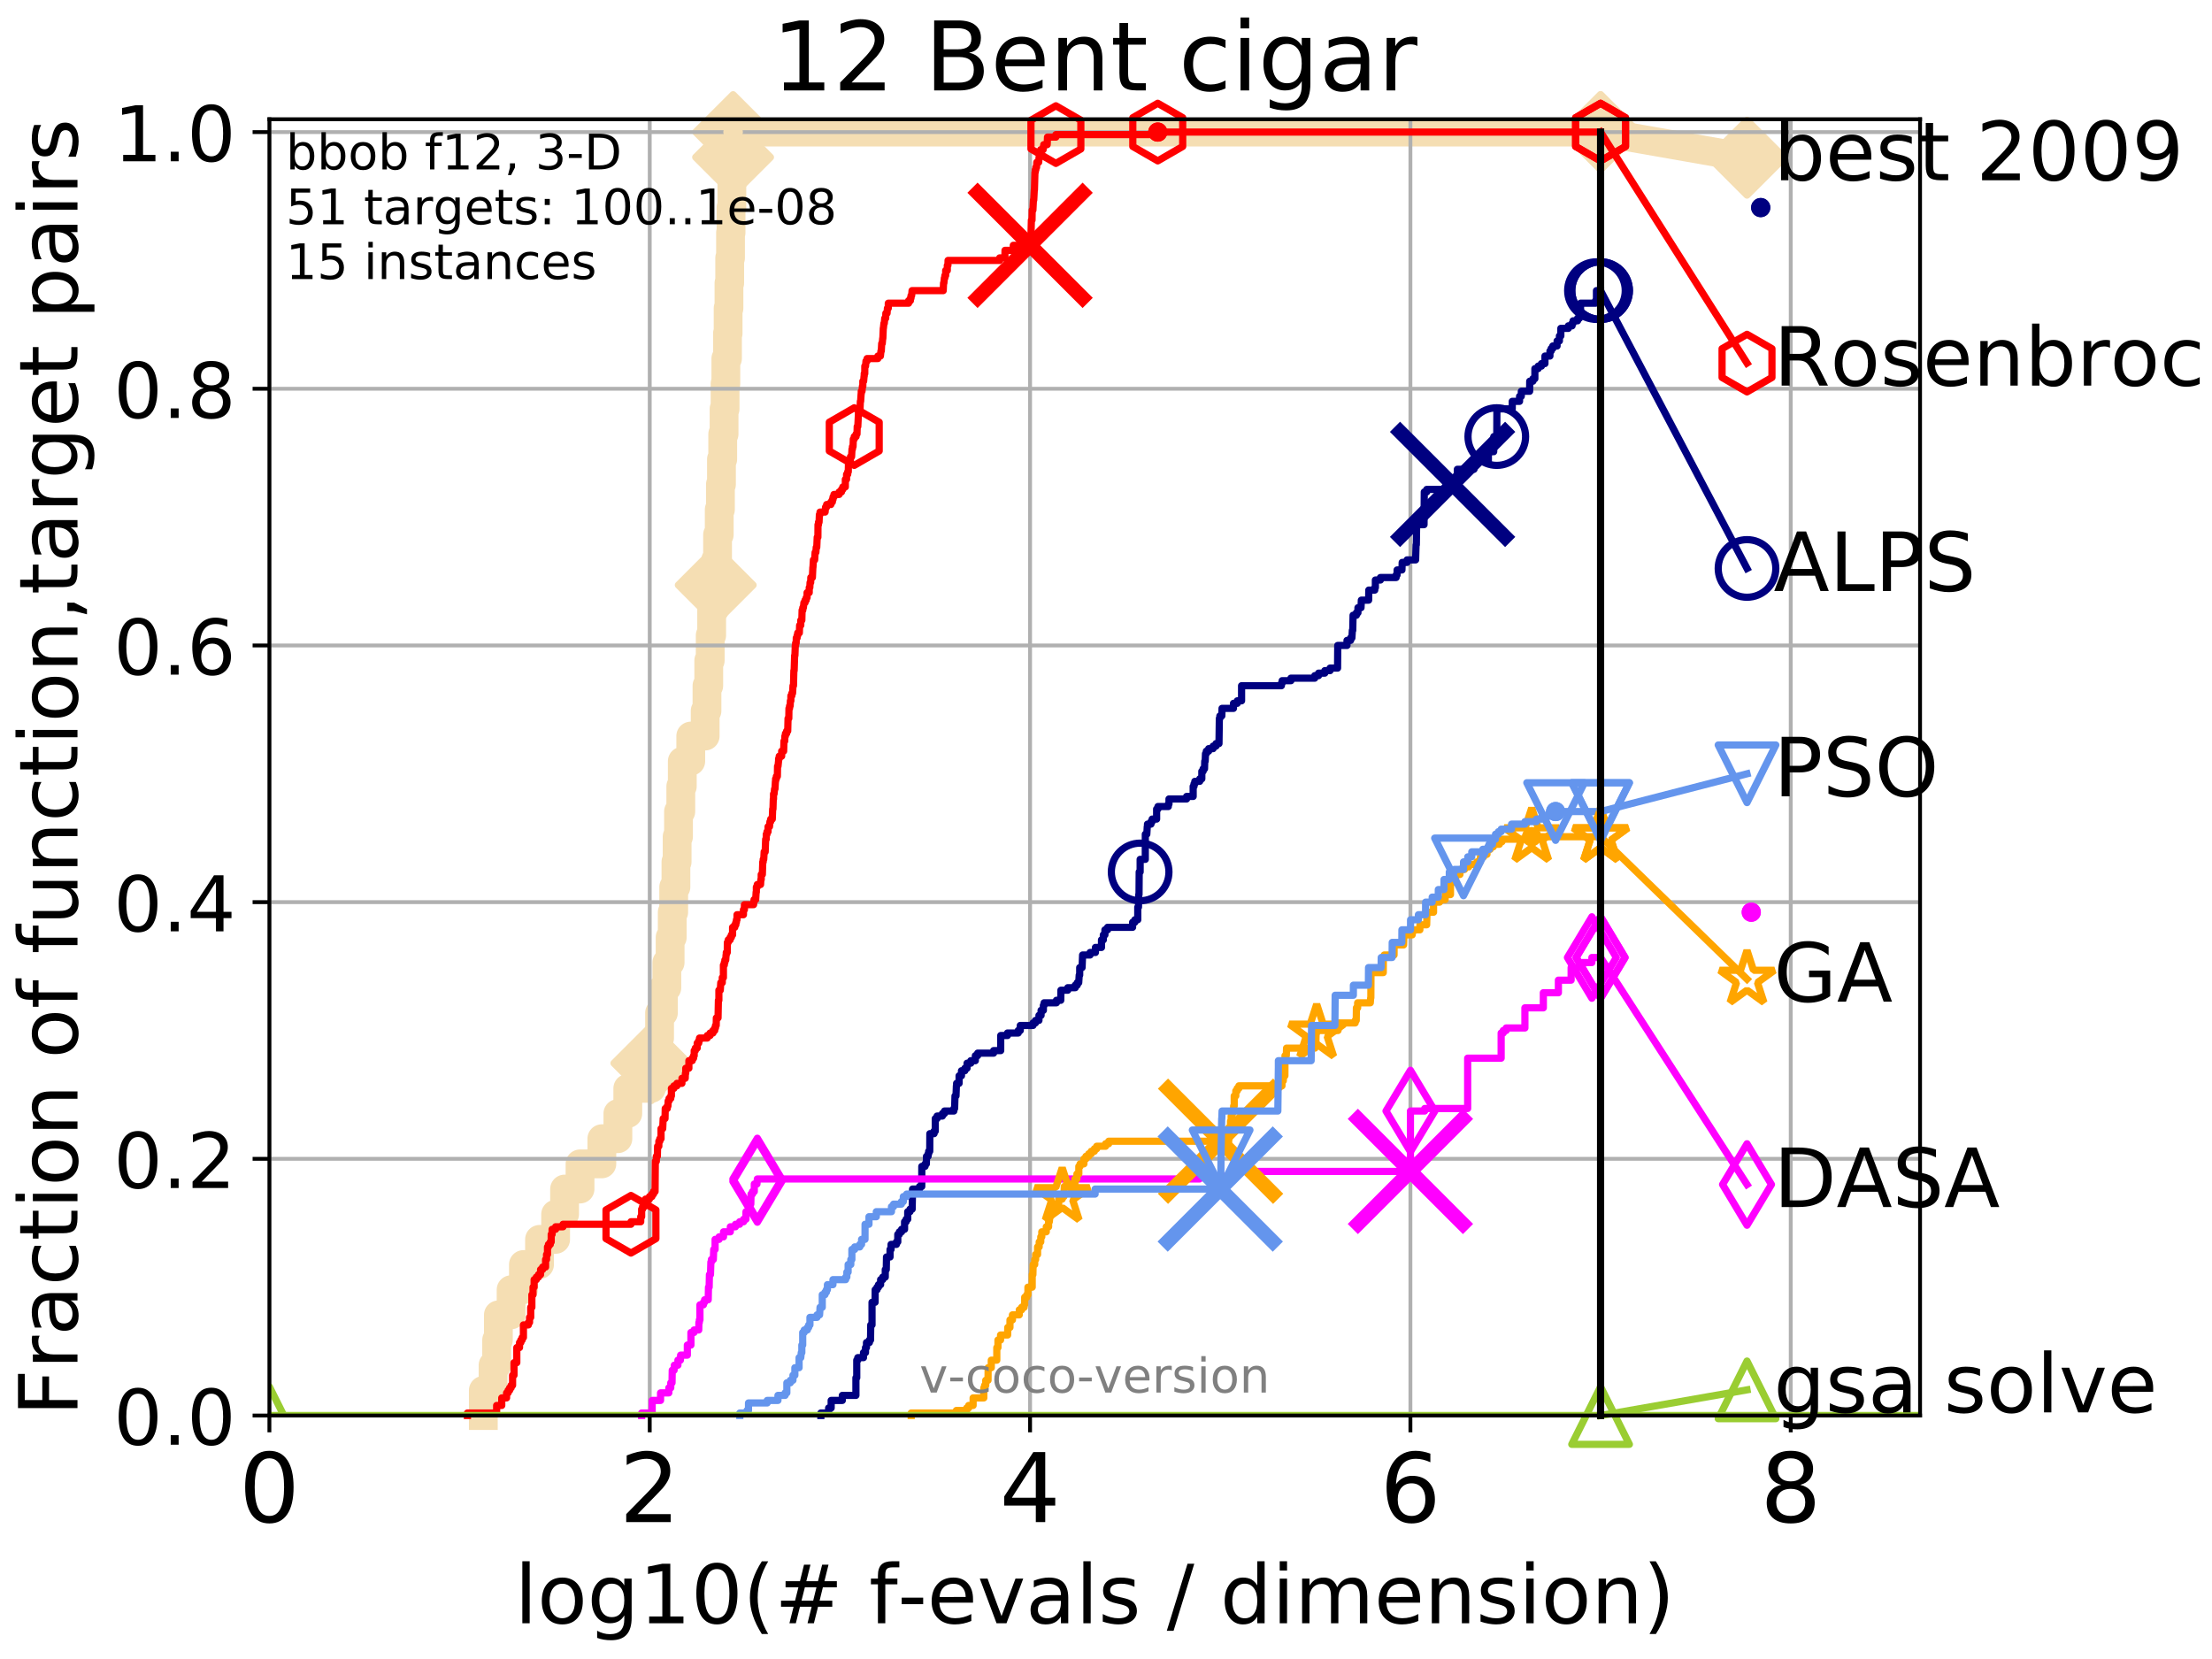 <?xml version="1.0" encoding="utf-8" standalone="no"?>
<!DOCTYPE svg PUBLIC "-//W3C//DTD SVG 1.1//EN"
  "http://www.w3.org/Graphics/SVG/1.1/DTD/svg11.dtd">
<!-- Created with matplotlib (http://matplotlib.org/) -->
<svg height="345.6pt" version="1.1" viewBox="0 0 460.8 345.6" width="460.8pt" xmlns="http://www.w3.org/2000/svg" xmlns:xlink="http://www.w3.org/1999/xlink">
 <defs>
  <style type="text/css">
*{stroke-linecap:butt;stroke-linejoin:round;}
  </style>
 </defs>
 <g id="figure_1">
  <g id="patch_1">
   <path d="M 0 345.6 
L 460.8 345.6 
L 460.8 0 
L 0 0 
z
" style="fill:#ffffff;"/>
  </g>
  <g id="axes_1">
   <g id="patch_2">
    <path d="M 56.12 294.88 
L 399.984 294.88 
L 399.984 24.84 
L 56.12 24.84 
z
" style="fill:#ffffff;"/>
   </g>
   <g id="line2d_1">
    <path d="M 100.685 294.88 
L 100.685 289.638 
L 102.712 289.638 
L 102.712 284.395 
L 103.46 284.395 
L 103.46 279.153 
L 103.822 279.153 
L 103.822 273.91 
L 106.474 273.91 
L 106.474 268.668 
L 109.038 268.668 
L 109.038 263.425 
L 112.394 263.425 
L 112.394 258.183 
L 115.748 258.183 
L 115.748 252.94 
L 117.614 252.94 
L 117.614 247.698 
L 120.831 247.698 
L 120.831 242.455 
L 125.376 242.455 
L 125.376 237.213 
L 128.716 237.213 
L 128.716 231.97 
L 130.78 231.97 
L 130.78 226.728 
L 135.692 226.728 
L 135.692 221.485 
L 136.675 221.485 
L 136.675 216.243 
L 137.403 216.243 
L 137.403 211 
L 138.199 211 
L 138.199 205.758 
L 138.913 205.758 
L 138.913 200.515 
L 139.599 200.515 
L 139.599 195.273 
L 140.041 195.273 
L 140.041 190.03 
L 140.344 190.03 
L 140.344 184.788 
L 140.809 184.788 
L 140.809 179.546 
L 141.058 179.546 
L 141.058 174.303 
L 141.344 174.303 
L 141.344 169.061 
L 141.823 169.061 
L 141.823 163.818 
L 142.135 163.818 
L 142.135 158.576 
L 143.897 158.576 
L 143.897 153.333 
L 146.9 153.333 
L 146.9 148.091 
L 147.277 148.091 
L 147.277 142.848 
L 147.646 142.848 
L 147.646 137.606 
L 147.952 137.606 
L 147.952 132.363 
L 148.252 132.363 
L 148.252 127.121 
L 148.76 127.121 
L 148.76 121.878 
L 149.098 121.878 
L 149.098 116.636 
L 149.481 116.636 
L 149.481 111.393 
L 149.83 111.393 
L 149.83 106.151 
L 150.076 106.151 
L 150.076 100.908 
L 150.294 100.908 
L 150.294 95.666 
L 150.556 95.666 
L 150.556 90.423 
L 150.838 90.423 
L 150.838 85.181 
L 151.047 85.181 
L 151.047 79.938 
L 151.208 79.938 
L 151.208 74.696 
L 151.546 74.696 
L 151.546 69.453 
L 151.68 69.453 
L 151.68 64.211 
L 151.857 64.211 
L 151.857 58.969 
L 152.01 58.969 
L 152.01 53.726 
L 152.183 53.726 
L 152.183 48.484 
L 152.291 48.484 
L 152.291 43.241 
L 152.461 43.241 
L 152.461 37.999 
L 152.588 37.999 
L 152.588 32.756 
L 152.714 32.756 
L 152.714 27.514 
L 333.43 27.514 
" style="fill:none;stroke:#f5deb3;stroke-linecap:square;stroke-width:6;"/>
   </g>
   <g id="line2d_2">
    <defs>
     <path d="M -0 7.778 
L 7.778 0 
L 0 -7.778 
L -7.778 -0 
z
" id="m52b3d8c45e" style="stroke:#f5deb3;stroke-linejoin:miter;stroke-width:1.5;"/>
    </defs>
    <g>
     <use style="fill:#f5deb3;stroke:#f5deb3;stroke-linejoin:miter;stroke-width:1.5;" x="135.692" xlink:href="#m52b3d8c45e" y="221.485"/>
     <use style="fill:#f5deb3;stroke:#f5deb3;stroke-linejoin:miter;stroke-width:1.5;" x="149.098" xlink:href="#m52b3d8c45e" y="121.878"/>
     <use style="fill:#f5deb3;stroke:#f5deb3;stroke-linejoin:miter;stroke-width:1.5;" x="152.714" xlink:href="#m52b3d8c45e" y="32.756"/>
     <use style="fill:#f5deb3;stroke:#f5deb3;stroke-linejoin:miter;stroke-width:1.5;" x="152.714" xlink:href="#m52b3d8c45e" y="27.514"/>
     <use style="fill:#f5deb3;stroke:#f5deb3;stroke-linejoin:miter;stroke-width:1.5;" x="333.43" xlink:href="#m52b3d8c45e" y="27.514"/>
    </g>
   </g>
   <g id="line2d_3">
    <path style="fill:none;stroke:#f5deb3;stroke-linecap:square;stroke-width:6;"/>
    <g/>
   </g>
   <g id="line2d_4">
    <path d="M 333.43 27.514 
L 363.934 32.861 
" style="fill:none;stroke:#f5deb3;stroke-linecap:square;stroke-width:6;"/>
    <g>
     <use style="fill:#f5deb3;stroke:#f5deb3;stroke-linejoin:miter;stroke-width:1.5;" x="333.43" xlink:href="#m52b3d8c45e" y="27.514"/>
     <use style="fill:#f5deb3;stroke:#f5deb3;stroke-linejoin:miter;stroke-width:1.5;" x="363.934" xlink:href="#m52b3d8c45e" y="32.861"/>
    </g>
   </g>
   <g id="matplotlib.axis_1">
    <g id="xtick_1">
     <g id="line2d_5">
      <path clip-path="url(#p02fea89fba)" d="M 56.12 294.88 
L 56.12 24.84 
" style="fill:none;stroke:#b0b0b0;stroke-linecap:square;stroke-width:0.8;"/>
     </g>
     <g id="line2d_6">
      <defs>
       <path d="M 0 0 
L 0 3.5 
" id="m5a8a747e76" style="stroke:#000000;stroke-width:0.8;"/>
      </defs>
      <g>
       <use style="stroke:#000000;stroke-width:0.8;" x="56.12" xlink:href="#m5a8a747e76" y="294.88"/>
      </g>
     </g>
     <g id="text_1">
      <!-- 0 -->
      <defs>
       <path d="M 31.781 66.406 
Q 24.172 66.406 20.328 58.906 
Q 16.5 51.422 16.5 36.375 
Q 16.5 21.391 20.328 13.891 
Q 24.172 6.391 31.781 6.391 
Q 39.453 6.391 43.281 13.891 
Q 47.125 21.391 47.125 36.375 
Q 47.125 51.422 43.281 58.906 
Q 39.453 66.406 31.781 66.406 
z
M 31.781 74.219 
Q 44.047 74.219 50.516 64.516 
Q 56.984 54.828 56.984 36.375 
Q 56.984 17.969 50.516 8.266 
Q 44.047 -1.422 31.781 -1.422 
Q 19.531 -1.422 13.062 8.266 
Q 6.594 17.969 6.594 36.375 
Q 6.594 54.828 13.062 64.516 
Q 19.531 74.219 31.781 74.219 
z
" id="DejaVuSans-30"/>
      </defs>
      <g transform="translate(49.758 317.077)scale(0.2 -0.2)">
       <use xlink:href="#DejaVuSans-30"/>
      </g>
     </g>
    </g>
    <g id="xtick_2">
     <g id="line2d_7">
      <path clip-path="url(#p02fea89fba)" d="M 135.351 294.88 
L 135.351 24.84 
" style="fill:none;stroke:#b0b0b0;stroke-linecap:square;stroke-width:0.8;"/>
     </g>
     <g id="line2d_8">
      <g>
       <use style="stroke:#000000;stroke-width:0.8;" x="135.351" xlink:href="#m5a8a747e76" y="294.88"/>
      </g>
     </g>
     <g id="text_2">
      <!-- 2 -->
      <defs>
       <path d="M 19.188 8.297 
L 53.609 8.297 
L 53.609 0 
L 7.328 0 
L 7.328 8.297 
Q 12.938 14.109 22.625 23.891 
Q 32.328 33.688 34.812 36.531 
Q 39.547 41.844 41.422 45.531 
Q 43.312 49.219 43.312 52.781 
Q 43.312 58.594 39.234 62.25 
Q 35.156 65.922 28.609 65.922 
Q 23.969 65.922 18.812 64.312 
Q 13.672 62.703 7.812 59.422 
L 7.812 69.391 
Q 13.766 71.781 18.938 73 
Q 24.125 74.219 28.422 74.219 
Q 39.75 74.219 46.484 68.547 
Q 53.219 62.891 53.219 53.422 
Q 53.219 48.922 51.531 44.891 
Q 49.859 40.875 45.406 35.406 
Q 44.188 33.984 37.641 27.219 
Q 31.109 20.453 19.188 8.297 
z
" id="DejaVuSans-32"/>
      </defs>
      <g transform="translate(128.989 317.077)scale(0.2 -0.2)">
       <use xlink:href="#DejaVuSans-32"/>
      </g>
     </g>
    </g>
    <g id="xtick_3">
     <g id="line2d_9">
      <path clip-path="url(#p02fea89fba)" d="M 214.583 294.88 
L 214.583 24.84 
" style="fill:none;stroke:#b0b0b0;stroke-linecap:square;stroke-width:0.8;"/>
     </g>
     <g id="line2d_10">
      <g>
       <use style="stroke:#000000;stroke-width:0.8;" x="214.583" xlink:href="#m5a8a747e76" y="294.88"/>
      </g>
     </g>
     <g id="text_3">
      <!-- 4 -->
      <defs>
       <path d="M 37.797 64.312 
L 12.891 25.391 
L 37.797 25.391 
z
M 35.203 72.906 
L 47.609 72.906 
L 47.609 25.391 
L 58.016 25.391 
L 58.016 17.188 
L 47.609 17.188 
L 47.609 0 
L 37.797 0 
L 37.797 17.188 
L 4.891 17.188 
L 4.891 26.703 
z
" id="DejaVuSans-34"/>
      </defs>
      <g transform="translate(208.22 317.077)scale(0.2 -0.2)">
       <use xlink:href="#DejaVuSans-34"/>
      </g>
     </g>
    </g>
    <g id="xtick_4">
     <g id="line2d_11">
      <path clip-path="url(#p02fea89fba)" d="M 293.814 294.88 
L 293.814 24.84 
" style="fill:none;stroke:#b0b0b0;stroke-linecap:square;stroke-width:0.8;"/>
     </g>
     <g id="line2d_12">
      <g>
       <use style="stroke:#000000;stroke-width:0.8;" x="293.814" xlink:href="#m5a8a747e76" y="294.88"/>
      </g>
     </g>
     <g id="text_4">
      <!-- 6 -->
      <defs>
       <path d="M 33.016 40.375 
Q 26.375 40.375 22.484 35.828 
Q 18.609 31.297 18.609 23.391 
Q 18.609 15.531 22.484 10.953 
Q 26.375 6.391 33.016 6.391 
Q 39.656 6.391 43.531 10.953 
Q 47.406 15.531 47.406 23.391 
Q 47.406 31.297 43.531 35.828 
Q 39.656 40.375 33.016 40.375 
z
M 52.594 71.297 
L 52.594 62.312 
Q 48.875 64.062 45.094 64.984 
Q 41.312 65.922 37.594 65.922 
Q 27.828 65.922 22.672 59.328 
Q 17.531 52.734 16.797 39.406 
Q 19.672 43.656 24.016 45.922 
Q 28.375 48.188 33.594 48.188 
Q 44.578 48.188 50.953 41.516 
Q 57.328 34.859 57.328 23.391 
Q 57.328 12.156 50.688 5.359 
Q 44.047 -1.422 33.016 -1.422 
Q 20.359 -1.422 13.672 8.266 
Q 6.984 17.969 6.984 36.375 
Q 6.984 53.656 15.188 63.938 
Q 23.391 74.219 37.203 74.219 
Q 40.922 74.219 44.703 73.484 
Q 48.484 72.75 52.594 71.297 
z
" id="DejaVuSans-36"/>
      </defs>
      <g transform="translate(287.452 317.077)scale(0.2 -0.2)">
       <use xlink:href="#DejaVuSans-36"/>
      </g>
     </g>
    </g>
    <g id="xtick_5">
     <g id="line2d_13">
      <path clip-path="url(#p02fea89fba)" d="M 373.045 294.88 
L 373.045 24.84 
" style="fill:none;stroke:#b0b0b0;stroke-linecap:square;stroke-width:0.8;"/>
     </g>
     <g id="line2d_14">
      <g>
       <use style="stroke:#000000;stroke-width:0.8;" x="373.045" xlink:href="#m5a8a747e76" y="294.88"/>
      </g>
     </g>
     <g id="text_5">
      <!-- 8 -->
      <defs>
       <path d="M 31.781 34.625 
Q 24.75 34.625 20.719 30.859 
Q 16.703 27.094 16.703 20.516 
Q 16.703 13.922 20.719 10.156 
Q 24.75 6.391 31.781 6.391 
Q 38.812 6.391 42.859 10.172 
Q 46.922 13.969 46.922 20.516 
Q 46.922 27.094 42.891 30.859 
Q 38.875 34.625 31.781 34.625 
z
M 21.922 38.812 
Q 15.578 40.375 12.031 44.719 
Q 8.5 49.078 8.5 55.328 
Q 8.5 64.062 14.719 69.141 
Q 20.953 74.219 31.781 74.219 
Q 42.672 74.219 48.875 69.141 
Q 55.078 64.062 55.078 55.328 
Q 55.078 49.078 51.531 44.719 
Q 48 40.375 41.703 38.812 
Q 48.828 37.156 52.797 32.312 
Q 56.781 27.484 56.781 20.516 
Q 56.781 9.906 50.312 4.234 
Q 43.844 -1.422 31.781 -1.422 
Q 19.734 -1.422 13.25 4.234 
Q 6.781 9.906 6.781 20.516 
Q 6.781 27.484 10.781 32.312 
Q 14.797 37.156 21.922 38.812 
z
M 18.312 54.391 
Q 18.312 48.734 21.844 45.562 
Q 25.391 42.391 31.781 42.391 
Q 38.141 42.391 41.719 45.562 
Q 45.312 48.734 45.312 54.391 
Q 45.312 60.062 41.719 63.234 
Q 38.141 66.406 31.781 66.406 
Q 25.391 66.406 21.844 63.234 
Q 18.312 60.062 18.312 54.391 
z
" id="DejaVuSans-38"/>
      </defs>
      <g transform="translate(366.683 317.077)scale(0.2 -0.2)">
       <use xlink:href="#DejaVuSans-38"/>
      </g>
     </g>
    </g>
    <g id="text_6">
     <!-- log10(# f-evals / dimension) -->
     <defs>
      <path d="M 9.422 75.984 
L 18.406 75.984 
L 18.406 0 
L 9.422 0 
z
" id="DejaVuSans-6c"/>
      <path d="M 30.609 48.391 
Q 23.391 48.391 19.188 42.75 
Q 14.984 37.109 14.984 27.297 
Q 14.984 17.484 19.156 11.844 
Q 23.344 6.203 30.609 6.203 
Q 37.797 6.203 41.984 11.859 
Q 46.188 17.531 46.188 27.297 
Q 46.188 37.016 41.984 42.703 
Q 37.797 48.391 30.609 48.391 
z
M 30.609 56 
Q 42.328 56 49.016 48.375 
Q 55.719 40.766 55.719 27.297 
Q 55.719 13.875 49.016 6.219 
Q 42.328 -1.422 30.609 -1.422 
Q 18.844 -1.422 12.172 6.219 
Q 5.516 13.875 5.516 27.297 
Q 5.516 40.766 12.172 48.375 
Q 18.844 56 30.609 56 
z
" id="DejaVuSans-6f"/>
      <path d="M 45.406 27.984 
Q 45.406 37.75 41.375 43.109 
Q 37.359 48.484 30.078 48.484 
Q 22.859 48.484 18.828 43.109 
Q 14.797 37.75 14.797 27.984 
Q 14.797 18.266 18.828 12.891 
Q 22.859 7.516 30.078 7.516 
Q 37.359 7.516 41.375 12.891 
Q 45.406 18.266 45.406 27.984 
z
M 54.391 6.781 
Q 54.391 -7.172 48.188 -13.984 
Q 42 -20.797 29.203 -20.797 
Q 24.469 -20.797 20.266 -20.094 
Q 16.062 -19.391 12.109 -17.922 
L 12.109 -9.188 
Q 16.062 -11.328 19.922 -12.344 
Q 23.781 -13.375 27.781 -13.375 
Q 36.625 -13.375 41.016 -8.766 
Q 45.406 -4.156 45.406 5.172 
L 45.406 9.625 
Q 42.625 4.781 38.281 2.391 
Q 33.938 0 27.875 0 
Q 17.828 0 11.672 7.656 
Q 5.516 15.328 5.516 27.984 
Q 5.516 40.672 11.672 48.328 
Q 17.828 56 27.875 56 
Q 33.938 56 38.281 53.609 
Q 42.625 51.219 45.406 46.391 
L 45.406 54.688 
L 54.391 54.688 
z
" id="DejaVuSans-67"/>
      <path d="M 12.406 8.297 
L 28.516 8.297 
L 28.516 63.922 
L 10.984 60.406 
L 10.984 69.391 
L 28.422 72.906 
L 38.281 72.906 
L 38.281 8.297 
L 54.391 8.297 
L 54.391 0 
L 12.406 0 
z
" id="DejaVuSans-31"/>
      <path d="M 31 75.875 
Q 24.469 64.656 21.281 53.656 
Q 18.109 42.672 18.109 31.391 
Q 18.109 20.125 21.312 9.062 
Q 24.516 -2 31 -13.188 
L 23.188 -13.188 
Q 15.875 -1.703 12.234 9.375 
Q 8.594 20.453 8.594 31.391 
Q 8.594 42.281 12.203 53.312 
Q 15.828 64.359 23.188 75.875 
z
" id="DejaVuSans-28"/>
      <path d="M 51.125 44 
L 36.922 44 
L 32.812 27.688 
L 47.125 27.688 
z
M 43.797 71.781 
L 38.719 51.516 
L 52.984 51.516 
L 58.109 71.781 
L 65.922 71.781 
L 60.891 51.516 
L 76.125 51.516 
L 76.125 44 
L 58.984 44 
L 54.984 27.688 
L 70.516 27.688 
L 70.516 20.219 
L 53.078 20.219 
L 48 0 
L 40.188 0 
L 45.219 20.219 
L 30.906 20.219 
L 25.875 0 
L 18.016 0 
L 23.094 20.219 
L 7.719 20.219 
L 7.719 27.688 
L 24.906 27.688 
L 29 44 
L 13.281 44 
L 13.281 51.516 
L 30.906 51.516 
L 35.891 71.781 
z
" id="DejaVuSans-23"/>
      <path id="DejaVuSans-20"/>
      <path d="M 37.109 75.984 
L 37.109 68.5 
L 28.516 68.5 
Q 23.688 68.5 21.797 66.547 
Q 19.922 64.594 19.922 59.516 
L 19.922 54.688 
L 34.719 54.688 
L 34.719 47.703 
L 19.922 47.703 
L 19.922 0 
L 10.891 0 
L 10.891 47.703 
L 2.297 47.703 
L 2.297 54.688 
L 10.891 54.688 
L 10.891 58.5 
Q 10.891 67.625 15.141 71.797 
Q 19.391 75.984 28.609 75.984 
z
" id="DejaVuSans-66"/>
      <path d="M 4.891 31.391 
L 31.203 31.391 
L 31.203 23.391 
L 4.891 23.391 
z
" id="DejaVuSans-2d"/>
      <path d="M 56.203 29.594 
L 56.203 25.203 
L 14.891 25.203 
Q 15.484 15.922 20.484 11.062 
Q 25.484 6.203 34.422 6.203 
Q 39.594 6.203 44.453 7.469 
Q 49.312 8.734 54.109 11.281 
L 54.109 2.781 
Q 49.266 0.734 44.188 -0.344 
Q 39.109 -1.422 33.891 -1.422 
Q 20.797 -1.422 13.156 6.188 
Q 5.516 13.812 5.516 26.812 
Q 5.516 40.234 12.766 48.109 
Q 20.016 56 32.328 56 
Q 43.359 56 49.781 48.891 
Q 56.203 41.797 56.203 29.594 
z
M 47.219 32.234 
Q 47.125 39.594 43.094 43.984 
Q 39.062 48.391 32.422 48.391 
Q 24.906 48.391 20.391 44.141 
Q 15.875 39.891 15.188 32.172 
z
" id="DejaVuSans-65"/>
      <path d="M 2.984 54.688 
L 12.5 54.688 
L 29.594 8.797 
L 46.688 54.688 
L 56.203 54.688 
L 35.688 0 
L 23.484 0 
z
" id="DejaVuSans-76"/>
      <path d="M 34.281 27.484 
Q 23.391 27.484 19.188 25 
Q 14.984 22.516 14.984 16.5 
Q 14.984 11.719 18.141 8.906 
Q 21.297 6.109 26.703 6.109 
Q 34.188 6.109 38.703 11.406 
Q 43.219 16.703 43.219 25.484 
L 43.219 27.484 
z
M 52.203 31.203 
L 52.203 0 
L 43.219 0 
L 43.219 8.297 
Q 40.141 3.328 35.547 0.953 
Q 30.953 -1.422 24.312 -1.422 
Q 15.922 -1.422 10.953 3.297 
Q 6 8.016 6 15.922 
Q 6 25.141 12.172 29.828 
Q 18.359 34.516 30.609 34.516 
L 43.219 34.516 
L 43.219 35.406 
Q 43.219 41.609 39.141 45 
Q 35.062 48.391 27.688 48.391 
Q 23 48.391 18.547 47.266 
Q 14.109 46.141 10.016 43.891 
L 10.016 52.203 
Q 14.938 54.109 19.578 55.047 
Q 24.219 56 28.609 56 
Q 40.484 56 46.344 49.844 
Q 52.203 43.703 52.203 31.203 
z
" id="DejaVuSans-61"/>
      <path d="M 44.281 53.078 
L 44.281 44.578 
Q 40.484 46.531 36.375 47.5 
Q 32.281 48.484 27.875 48.484 
Q 21.188 48.484 17.844 46.438 
Q 14.5 44.391 14.5 40.281 
Q 14.5 37.156 16.891 35.375 
Q 19.281 33.594 26.516 31.984 
L 29.594 31.297 
Q 39.156 29.25 43.188 25.516 
Q 47.219 21.781 47.219 15.094 
Q 47.219 7.469 41.188 3.016 
Q 35.156 -1.422 24.609 -1.422 
Q 20.219 -1.422 15.453 -0.562 
Q 10.688 0.297 5.422 2 
L 5.422 11.281 
Q 10.406 8.688 15.234 7.391 
Q 20.062 6.109 24.812 6.109 
Q 31.156 6.109 34.562 8.281 
Q 37.984 10.453 37.984 14.406 
Q 37.984 18.062 35.516 20.016 
Q 33.062 21.969 24.703 23.781 
L 21.578 24.516 
Q 13.234 26.266 9.516 29.906 
Q 5.812 33.547 5.812 39.891 
Q 5.812 47.609 11.281 51.797 
Q 16.75 56 26.812 56 
Q 31.781 56 36.172 55.266 
Q 40.578 54.547 44.281 53.078 
z
" id="DejaVuSans-73"/>
      <path d="M 25.391 72.906 
L 33.688 72.906 
L 8.297 -9.281 
L 0 -9.281 
z
" id="DejaVuSans-2f"/>
      <path d="M 45.406 46.391 
L 45.406 75.984 
L 54.391 75.984 
L 54.391 0 
L 45.406 0 
L 45.406 8.203 
Q 42.578 3.328 38.25 0.953 
Q 33.938 -1.422 27.875 -1.422 
Q 17.969 -1.422 11.734 6.484 
Q 5.516 14.406 5.516 27.297 
Q 5.516 40.188 11.734 48.094 
Q 17.969 56 27.875 56 
Q 33.938 56 38.25 53.625 
Q 42.578 51.266 45.406 46.391 
z
M 14.797 27.297 
Q 14.797 17.391 18.875 11.75 
Q 22.953 6.109 30.078 6.109 
Q 37.203 6.109 41.297 11.75 
Q 45.406 17.391 45.406 27.297 
Q 45.406 37.203 41.297 42.844 
Q 37.203 48.484 30.078 48.484 
Q 22.953 48.484 18.875 42.844 
Q 14.797 37.203 14.797 27.297 
z
" id="DejaVuSans-64"/>
      <path d="M 9.422 54.688 
L 18.406 54.688 
L 18.406 0 
L 9.422 0 
z
M 9.422 75.984 
L 18.406 75.984 
L 18.406 64.594 
L 9.422 64.594 
z
" id="DejaVuSans-69"/>
      <path d="M 52 44.188 
Q 55.375 50.25 60.062 53.125 
Q 64.75 56 71.094 56 
Q 79.641 56 84.281 50.016 
Q 88.922 44.047 88.922 33.016 
L 88.922 0 
L 79.891 0 
L 79.891 32.719 
Q 79.891 40.578 77.094 44.375 
Q 74.312 48.188 68.609 48.188 
Q 61.625 48.188 57.562 43.547 
Q 53.516 38.922 53.516 30.906 
L 53.516 0 
L 44.484 0 
L 44.484 32.719 
Q 44.484 40.625 41.703 44.406 
Q 38.922 48.188 33.109 48.188 
Q 26.219 48.188 22.156 43.531 
Q 18.109 38.875 18.109 30.906 
L 18.109 0 
L 9.078 0 
L 9.078 54.688 
L 18.109 54.688 
L 18.109 46.188 
Q 21.188 51.219 25.484 53.609 
Q 29.781 56 35.688 56 
Q 41.656 56 45.828 52.969 
Q 50 49.953 52 44.188 
z
" id="DejaVuSans-6d"/>
      <path d="M 54.891 33.016 
L 54.891 0 
L 45.906 0 
L 45.906 32.719 
Q 45.906 40.484 42.875 44.328 
Q 39.844 48.188 33.797 48.188 
Q 26.516 48.188 22.312 43.547 
Q 18.109 38.922 18.109 30.906 
L 18.109 0 
L 9.078 0 
L 9.078 54.688 
L 18.109 54.688 
L 18.109 46.188 
Q 21.344 51.125 25.703 53.562 
Q 30.078 56 35.797 56 
Q 45.219 56 50.047 50.172 
Q 54.891 44.344 54.891 33.016 
z
" id="DejaVuSans-6e"/>
      <path d="M 8.016 75.875 
L 15.828 75.875 
Q 23.141 64.359 26.781 53.312 
Q 30.422 42.281 30.422 31.391 
Q 30.422 20.453 26.781 9.375 
Q 23.141 -1.703 15.828 -13.188 
L 8.016 -13.188 
Q 14.5 -2 17.703 9.062 
Q 20.906 20.125 20.906 31.391 
Q 20.906 42.672 17.703 53.656 
Q 14.5 64.656 8.016 75.875 
z
" id="DejaVuSans-29"/>
     </defs>
     <g transform="translate(107.211 338.154)scale(0.17 -0.17)">
      <use xlink:href="#DejaVuSans-6c"/>
      <use x="27.783" xlink:href="#DejaVuSans-6f"/>
      <use x="88.965" xlink:href="#DejaVuSans-67"/>
      <use x="152.441" xlink:href="#DejaVuSans-31"/>
      <use x="216.064" xlink:href="#DejaVuSans-30"/>
      <use x="279.688" xlink:href="#DejaVuSans-28"/>
      <use x="318.701" xlink:href="#DejaVuSans-23"/>
      <use x="402.49" xlink:href="#DejaVuSans-20"/>
      <use x="434.277" xlink:href="#DejaVuSans-66"/>
      <use x="469.404" xlink:href="#DejaVuSans-2d"/>
      <use x="505.488" xlink:href="#DejaVuSans-65"/>
      <use x="567.012" xlink:href="#DejaVuSans-76"/>
      <use x="626.191" xlink:href="#DejaVuSans-61"/>
      <use x="687.471" xlink:href="#DejaVuSans-6c"/>
      <use x="715.254" xlink:href="#DejaVuSans-73"/>
      <use x="767.354" xlink:href="#DejaVuSans-20"/>
      <use x="799.141" xlink:href="#DejaVuSans-2f"/>
      <use x="832.832" xlink:href="#DejaVuSans-20"/>
      <use x="864.619" xlink:href="#DejaVuSans-64"/>
      <use x="928.096" xlink:href="#DejaVuSans-69"/>
      <use x="955.879" xlink:href="#DejaVuSans-6d"/>
      <use x="1053.291" xlink:href="#DejaVuSans-65"/>
      <use x="1114.814" xlink:href="#DejaVuSans-6e"/>
      <use x="1178.193" xlink:href="#DejaVuSans-73"/>
      <use x="1230.293" xlink:href="#DejaVuSans-69"/>
      <use x="1258.076" xlink:href="#DejaVuSans-6f"/>
      <use x="1319.258" xlink:href="#DejaVuSans-6e"/>
      <use x="1382.637" xlink:href="#DejaVuSans-29"/>
     </g>
    </g>
   </g>
   <g id="matplotlib.axis_2">
    <g id="ytick_1">
     <g id="line2d_15">
      <path clip-path="url(#p02fea89fba)" d="M 56.12 294.88 
L 399.984 294.88 
" style="fill:none;stroke:#b0b0b0;stroke-linecap:square;stroke-width:0.8;"/>
     </g>
     <g id="line2d_16">
      <defs>
       <path d="M 0 0 
L -3.5 0 
" id="m0390891cd9" style="stroke:#000000;stroke-width:0.8;"/>
      </defs>
      <g>
       <use style="stroke:#000000;stroke-width:0.8;" x="56.12" xlink:href="#m0390891cd9" y="294.88"/>
      </g>
     </g>
     <g id="text_7">
      <!-- 0.0 -->
      <defs>
       <path d="M 10.688 12.406 
L 21 12.406 
L 21 0 
L 10.688 0 
z
" id="DejaVuSans-2e"/>
      </defs>
      <g transform="translate(23.675 300.959)scale(0.16 -0.16)">
       <use xlink:href="#DejaVuSans-30"/>
       <use x="63.623" xlink:href="#DejaVuSans-2e"/>
       <use x="95.41" xlink:href="#DejaVuSans-30"/>
      </g>
     </g>
    </g>
    <g id="ytick_2">
     <g id="line2d_17">
      <path clip-path="url(#p02fea89fba)" d="M 56.12 241.407 
L 399.984 241.407 
" style="fill:none;stroke:#b0b0b0;stroke-linecap:square;stroke-width:0.8;"/>
     </g>
     <g id="line2d_18">
      <g>
       <use style="stroke:#000000;stroke-width:0.8;" x="56.12" xlink:href="#m0390891cd9" y="241.407"/>
      </g>
     </g>
     <g id="text_8">
      <!-- 0.2 -->
      <g transform="translate(23.675 247.485)scale(0.16 -0.16)">
       <use xlink:href="#DejaVuSans-30"/>
       <use x="63.623" xlink:href="#DejaVuSans-2e"/>
       <use x="95.41" xlink:href="#DejaVuSans-32"/>
      </g>
     </g>
    </g>
    <g id="ytick_3">
     <g id="line2d_19">
      <path clip-path="url(#p02fea89fba)" d="M 56.12 187.933 
L 399.984 187.933 
" style="fill:none;stroke:#b0b0b0;stroke-linecap:square;stroke-width:0.8;"/>
     </g>
     <g id="line2d_20">
      <g>
       <use style="stroke:#000000;stroke-width:0.8;" x="56.12" xlink:href="#m0390891cd9" y="187.933"/>
      </g>
     </g>
     <g id="text_9">
      <!-- 0.4 -->
      <g transform="translate(23.675 194.012)scale(0.16 -0.16)">
       <use xlink:href="#DejaVuSans-30"/>
       <use x="63.623" xlink:href="#DejaVuSans-2e"/>
       <use x="95.41" xlink:href="#DejaVuSans-34"/>
      </g>
     </g>
    </g>
    <g id="ytick_4">
     <g id="line2d_21">
      <path clip-path="url(#p02fea89fba)" d="M 56.12 134.46 
L 399.984 134.46 
" style="fill:none;stroke:#b0b0b0;stroke-linecap:square;stroke-width:0.8;"/>
     </g>
     <g id="line2d_22">
      <g>
       <use style="stroke:#000000;stroke-width:0.8;" x="56.12" xlink:href="#m0390891cd9" y="134.46"/>
      </g>
     </g>
     <g id="text_10">
      <!-- 0.6 -->
      <g transform="translate(23.675 140.539)scale(0.16 -0.16)">
       <use xlink:href="#DejaVuSans-30"/>
       <use x="63.623" xlink:href="#DejaVuSans-2e"/>
       <use x="95.41" xlink:href="#DejaVuSans-36"/>
      </g>
     </g>
    </g>
    <g id="ytick_5">
     <g id="line2d_23">
      <path clip-path="url(#p02fea89fba)" d="M 56.12 80.987 
L 399.984 80.987 
" style="fill:none;stroke:#b0b0b0;stroke-linecap:square;stroke-width:0.8;"/>
     </g>
     <g id="line2d_24">
      <g>
       <use style="stroke:#000000;stroke-width:0.8;" x="56.12" xlink:href="#m0390891cd9" y="80.987"/>
      </g>
     </g>
     <g id="text_11">
      <!-- 0.8 -->
      <g transform="translate(23.675 87.066)scale(0.16 -0.16)">
       <use xlink:href="#DejaVuSans-30"/>
       <use x="63.623" xlink:href="#DejaVuSans-2e"/>
       <use x="95.41" xlink:href="#DejaVuSans-38"/>
      </g>
     </g>
    </g>
    <g id="ytick_6">
     <g id="line2d_25">
      <path clip-path="url(#p02fea89fba)" d="M 56.12 27.514 
L 399.984 27.514 
" style="fill:none;stroke:#b0b0b0;stroke-linecap:square;stroke-width:0.8;"/>
     </g>
     <g id="line2d_26">
      <g>
       <use style="stroke:#000000;stroke-width:0.8;" x="56.12" xlink:href="#m0390891cd9" y="27.514"/>
      </g>
     </g>
     <g id="text_12">
      <!-- 1.0 -->
      <g transform="translate(23.675 33.592)scale(0.16 -0.16)">
       <use xlink:href="#DejaVuSans-31"/>
       <use x="63.623" xlink:href="#DejaVuSans-2e"/>
       <use x="95.41" xlink:href="#DejaVuSans-30"/>
      </g>
     </g>
    </g>
    <g id="text_13">
     <!-- Fraction of function,target pairs -->
     <defs>
      <path d="M 9.812 72.906 
L 51.703 72.906 
L 51.703 64.594 
L 19.672 64.594 
L 19.672 43.109 
L 48.578 43.109 
L 48.578 34.812 
L 19.672 34.812 
L 19.672 0 
L 9.812 0 
z
" id="DejaVuSans-46"/>
      <path d="M 41.109 46.297 
Q 39.594 47.172 37.812 47.578 
Q 36.031 48 33.891 48 
Q 26.266 48 22.188 43.047 
Q 18.109 38.094 18.109 28.812 
L 18.109 0 
L 9.078 0 
L 9.078 54.688 
L 18.109 54.688 
L 18.109 46.188 
Q 20.953 51.172 25.484 53.578 
Q 30.031 56 36.531 56 
Q 37.453 56 38.578 55.875 
Q 39.703 55.766 41.062 55.516 
z
" id="DejaVuSans-72"/>
      <path d="M 48.781 52.594 
L 48.781 44.188 
Q 44.969 46.297 41.141 47.344 
Q 37.312 48.391 33.406 48.391 
Q 24.656 48.391 19.812 42.844 
Q 14.984 37.312 14.984 27.297 
Q 14.984 17.281 19.812 11.734 
Q 24.656 6.203 33.406 6.203 
Q 37.312 6.203 41.141 7.25 
Q 44.969 8.297 48.781 10.406 
L 48.781 2.094 
Q 45.016 0.344 40.984 -0.531 
Q 36.969 -1.422 32.422 -1.422 
Q 20.062 -1.422 12.781 6.344 
Q 5.516 14.109 5.516 27.297 
Q 5.516 40.672 12.859 48.328 
Q 20.219 56 33.016 56 
Q 37.156 56 41.109 55.141 
Q 45.062 54.297 48.781 52.594 
z
" id="DejaVuSans-63"/>
      <path d="M 18.312 70.219 
L 18.312 54.688 
L 36.812 54.688 
L 36.812 47.703 
L 18.312 47.703 
L 18.312 18.016 
Q 18.312 11.328 20.141 9.422 
Q 21.969 7.516 27.594 7.516 
L 36.812 7.516 
L 36.812 0 
L 27.594 0 
Q 17.188 0 13.234 3.875 
Q 9.281 7.766 9.281 18.016 
L 9.281 47.703 
L 2.688 47.703 
L 2.688 54.688 
L 9.281 54.688 
L 9.281 70.219 
z
" id="DejaVuSans-74"/>
      <path d="M 8.5 21.578 
L 8.5 54.688 
L 17.484 54.688 
L 17.484 21.922 
Q 17.484 14.156 20.5 10.266 
Q 23.531 6.391 29.594 6.391 
Q 36.859 6.391 41.078 11.031 
Q 45.312 15.672 45.312 23.688 
L 45.312 54.688 
L 54.297 54.688 
L 54.297 0 
L 45.312 0 
L 45.312 8.406 
Q 42.047 3.422 37.719 1 
Q 33.406 -1.422 27.688 -1.422 
Q 18.266 -1.422 13.375 4.438 
Q 8.5 10.297 8.5 21.578 
z
M 31.109 56 
z
" id="DejaVuSans-75"/>
      <path d="M 11.719 12.406 
L 22.016 12.406 
L 22.016 4 
L 14.016 -11.625 
L 7.719 -11.625 
L 11.719 4 
z
" id="DejaVuSans-2c"/>
      <path d="M 18.109 8.203 
L 18.109 -20.797 
L 9.078 -20.797 
L 9.078 54.688 
L 18.109 54.688 
L 18.109 46.391 
Q 20.953 51.266 25.266 53.625 
Q 29.594 56 35.594 56 
Q 45.562 56 51.781 48.094 
Q 58.016 40.188 58.016 27.297 
Q 58.016 14.406 51.781 6.484 
Q 45.562 -1.422 35.594 -1.422 
Q 29.594 -1.422 25.266 0.953 
Q 20.953 3.328 18.109 8.203 
z
M 48.688 27.297 
Q 48.688 37.203 44.609 42.844 
Q 40.531 48.484 33.406 48.484 
Q 26.266 48.484 22.188 42.844 
Q 18.109 37.203 18.109 27.297 
Q 18.109 17.391 22.188 11.75 
Q 26.266 6.109 33.406 6.109 
Q 40.531 6.109 44.609 11.75 
Q 48.688 17.391 48.688 27.297 
z
" id="DejaVuSans-70"/>
     </defs>
     <g transform="translate(16.14 294.999)rotate(-90)scale(0.17 -0.17)">
      <use xlink:href="#DejaVuSans-46"/>
      <use x="57.41" xlink:href="#DejaVuSans-72"/>
      <use x="98.523" xlink:href="#DejaVuSans-61"/>
      <use x="159.803" xlink:href="#DejaVuSans-63"/>
      <use x="214.783" xlink:href="#DejaVuSans-74"/>
      <use x="253.992" xlink:href="#DejaVuSans-69"/>
      <use x="281.775" xlink:href="#DejaVuSans-6f"/>
      <use x="342.957" xlink:href="#DejaVuSans-6e"/>
      <use x="406.336" xlink:href="#DejaVuSans-20"/>
      <use x="438.123" xlink:href="#DejaVuSans-6f"/>
      <use x="499.305" xlink:href="#DejaVuSans-66"/>
      <use x="534.51" xlink:href="#DejaVuSans-20"/>
      <use x="566.297" xlink:href="#DejaVuSans-66"/>
      <use x="601.502" xlink:href="#DejaVuSans-75"/>
      <use x="664.881" xlink:href="#DejaVuSans-6e"/>
      <use x="728.26" xlink:href="#DejaVuSans-63"/>
      <use x="783.24" xlink:href="#DejaVuSans-74"/>
      <use x="822.449" xlink:href="#DejaVuSans-69"/>
      <use x="850.232" xlink:href="#DejaVuSans-6f"/>
      <use x="911.414" xlink:href="#DejaVuSans-6e"/>
      <use x="974.793" xlink:href="#DejaVuSans-2c"/>
      <use x="1006.58" xlink:href="#DejaVuSans-74"/>
      <use x="1045.789" xlink:href="#DejaVuSans-61"/>
      <use x="1107.068" xlink:href="#DejaVuSans-72"/>
      <use x="1148.166" xlink:href="#DejaVuSans-67"/>
      <use x="1211.643" xlink:href="#DejaVuSans-65"/>
      <use x="1273.166" xlink:href="#DejaVuSans-74"/>
      <use x="1312.375" xlink:href="#DejaVuSans-20"/>
      <use x="1344.162" xlink:href="#DejaVuSans-70"/>
      <use x="1407.639" xlink:href="#DejaVuSans-61"/>
      <use x="1468.918" xlink:href="#DejaVuSans-69"/>
      <use x="1496.701" xlink:href="#DejaVuSans-72"/>
      <use x="1537.814" xlink:href="#DejaVuSans-73"/>
     </g>
    </g>
   </g>
   <g id="line2d_27">
    <defs>
     <path d="M 0 1.5 
C 0.398 1.5 0.779 1.342 1.061 1.061 
C 1.342 0.779 1.5 0.398 1.5 0 
C 1.5 -0.398 1.342 -0.779 1.061 -1.061 
C 0.779 -1.342 0.398 -1.5 0 -1.5 
C -0.398 -1.5 -0.779 -1.342 -1.061 -1.061 
C -1.342 -0.779 -1.5 -0.398 -1.5 0 
C -1.5 0.398 -1.342 0.779 -1.061 1.061 
C -0.779 1.342 -0.398 1.5 0 1.5 
z
" id="m01bff67272" style="stroke:#f5deb3;"/>
    </defs>
    <g>
     <use style="fill:#f5deb3;stroke:#f5deb3;" x="152.714" xlink:href="#m01bff67272" y="27.514"/>
     <use style="fill:#f5deb3;stroke:#f5deb3;" x="152.714" xlink:href="#m01bff67272" y="27.514"/>
    </g>
   </g>
   <g id="line2d_28">
    <defs>
     <path d="M 0 1.5 
C 0.398 1.5 0.779 1.342 1.061 1.061 
C 1.342 0.779 1.5 0.398 1.5 0 
C 1.5 -0.398 1.342 -0.779 1.061 -1.061 
C 0.779 -1.342 0.398 -1.5 0 -1.5 
C -0.398 -1.5 -0.779 -1.342 -1.061 -1.061 
C -1.342 -0.779 -1.5 -0.398 -1.5 0 
C -1.5 0.398 -1.342 0.779 -1.061 1.061 
C -0.779 1.342 -0.398 1.5 0 1.5 
z
" id="mab55bbf717" style="stroke:#000080;"/>
    </defs>
    <g>
     <use style="fill:#000080;stroke:#000080;" x="366.789" xlink:href="#mab55bbf717" y="43.241"/>
     <use style="fill:#000080;stroke:#000080;" x="366.789" xlink:href="#mab55bbf717" y="43.241"/>
    </g>
   </g>
   <g id="line2d_29">
    <path d="M 170.998 294.88 
L 170.998 294.356 
L 172.617 294.356 
L 172.617 293.307 
L 173.148 293.307 
L 173.148 291.735 
L 175.47 291.735 
L 175.47 290.686 
L 178.303 290.686 
L 178.303 287.016 
L 178.477 287.016 
L 178.477 283.347 
L 178.691 283.347 
L 178.691 282.822 
L 179.882 282.822 
L 179.882 281.774 
L 180.299 281.774 
L 180.299 280.725 
L 180.504 280.725 
L 180.504 279.677 
L 181.109 279.677 
L 181.109 279.153 
L 181.348 279.153 
L 181.391 276.007 
L 181.658 276.007 
L 181.658 271.289 
L 182.299 271.289 
L 182.317 268.668 
L 182.702 268.668 
L 182.702 268.143 
L 183.007 268.143 
L 183.007 267.619 
L 183.447 267.619 
L 183.447 266.571 
L 183.886 266.571 
L 183.886 266.046 
L 184.417 266.046 
L 184.417 264.474 
L 184.628 264.474 
L 184.674 261.852 
L 185.411 261.852 
L 185.411 260.28 
L 185.625 260.28 
L 185.625 259.231 
L 186.74 259.231 
L 186.74 258.707 
L 187.024 258.707 
L 187.024 257.134 
L 187.356 257.134 
L 187.356 256.61 
L 187.819 256.61 
L 187.819 256.086 
L 188.438 256.086 
L 188.438 254.513 
L 188.765 254.513 
L 188.765 253.989 
L 189.094 253.989 
L 189.094 252.416 
L 189.567 252.416 
L 189.567 251.892 
L 190.02 251.892 
L 190.106 247.698 
L 191.551 247.698 
L 191.551 247.173 
L 192.02 247.173 
L 192.028 242.979 
L 192.702 242.979 
L 192.702 242.455 
L 192.98 242.455 
L 193.008 240.882 
L 193.339 240.882 
L 193.339 240.358 
L 193.458 240.358 
L 193.458 239.834 
L 193.682 239.834 
L 193.703 236.164 
L 194.58 236.164 
L 194.58 235.64 
L 194.835 235.64 
L 194.835 233.019 
L 195.212 233.019 
L 195.212 232.495 
L 196.318 232.495 
L 196.318 231.97 
L 196.758 231.97 
L 196.758 231.446 
L 198.703 231.446 
L 198.703 230.922 
L 198.864 230.922 
L 198.942 228.301 
L 199.153 228.301 
L 199.234 226.204 
L 199.278 226.204 
L 199.278 225.679 
L 199.795 225.679 
L 199.795 224.107 
L 200.294 224.107 
L 200.294 223.058 
L 201 223.058 
L 201 222.534 
L 201.455 222.534 
L 201.455 221.485 
L 202.233 221.485 
L 202.233 220.961 
L 203.184 220.961 
L 203.184 219.913 
L 203.668 219.913 
L 203.668 219.388 
L 206.987 219.388 
L 206.987 218.864 
L 208.463 218.864 
L 208.471 215.719 
L 209.875 215.719 
L 209.875 215.194 
L 212.117 215.194 
L 212.117 214.67 
L 212.543 214.67 
L 212.543 213.622 
L 215.197 213.622 
L 215.197 213.097 
L 215.713 213.097 
L 215.713 212.573 
L 216.433 212.573 
L 216.433 211.525 
L 216.876 211.525 
L 216.876 210.476 
L 217.354 210.476 
L 217.354 209.428 
L 217.513 209.428 
L 217.513 208.903 
L 220.078 208.903 
L 220.078 208.379 
L 220.979 208.379 
L 221.007 206.282 
L 222.433 206.282 
L 222.433 205.758 
L 223.992 205.758 
L 223.992 205.234 
L 224.403 205.234 
L 224.403 204.709 
L 224.718 204.709 
L 224.817 203.137 
L 224.919 203.137 
L 224.922 201.564 
L 225.419 201.564 
L 225.522 198.943 
L 227.083 198.943 
L 227.083 198.418 
L 228.198 198.418 
L 228.198 197.37 
L 229.46 197.37 
L 229.46 195.797 
L 229.844 195.797 
L 229.844 194.749 
L 230.175 194.749 
L 230.175 193.7 
L 230.732 193.7 
L 230.732 193.176 
L 235.94 193.176 
L 235.94 192.127 
L 236.411 192.127 
L 236.411 191.603 
L 237.016 191.603 
L 237.016 188.982 
L 237.166 188.982 
L 237.215 186.361 
L 237.278 186.361 
L 237.315 181.642 
L 237.513 181.642 
L 237.513 179.021 
L 238.586 179.021 
L 238.591 173.779 
L 238.902 173.779 
L 238.993 172.206 
L 239.039 172.206 
L 239.039 171.682 
L 239.772 171.682 
L 239.772 171.158 
L 240.013 171.158 
L 240.013 170.633 
L 240.946 170.633 
L 240.946 168.536 
L 241.225 168.536 
L 241.225 168.012 
L 243.383 168.012 
L 243.383 167.488 
L 243.52 167.488 
L 243.52 166.439 
L 247.191 166.439 
L 247.191 165.915 
L 248.558 165.915 
L 248.558 163.818 
L 248.735 163.818 
L 248.735 163.294 
L 248.909 163.294 
L 248.909 162.77 
L 249.927 162.77 
L 249.927 162.245 
L 250.362 162.245 
L 250.362 160.673 
L 250.634 160.673 
L 250.634 160.148 
L 250.925 160.148 
L 250.969 158.576 
L 251.061 158.576 
L 251.127 157.003 
L 251.301 157.003 
L 251.301 156.479 
L 251.789 156.479 
L 251.789 155.954 
L 252.715 155.954 
L 252.715 155.43 
L 253.312 155.43 
L 253.312 154.906 
L 253.937 154.906 
L 254.011 149.663 
L 254.121 149.663 
L 254.121 149.139 
L 254.529 149.139 
L 254.572 147.566 
L 256.955 147.566 
L 256.955 146.518 
L 257.75 146.518 
L 257.75 145.994 
L 258.642 145.994 
L 258.642 142.848 
L 266.94 142.848 
L 266.94 142.324 
L 267.097 142.324 
L 267.097 141.8 
L 268.924 141.8 
L 268.924 141.275 
L 273.887 141.275 
L 273.887 140.751 
L 274.681 140.751 
L 274.681 140.227 
L 275.983 140.227 
L 275.983 139.703 
L 277.079 139.703 
L 277.079 139.178 
L 278.641 139.178 
L 278.676 134.46 
L 280.604 134.46 
L 280.604 133.412 
L 281.357 133.412 
L 281.357 132.887 
L 281.625 132.887 
L 281.721 131.315 
L 281.799 131.315 
L 281.869 128.169 
L 282.559 128.169 
L 282.559 127.645 
L 282.886 127.645 
L 282.886 126.596 
L 283.527 126.596 
L 283.59 125.024 
L 285.111 125.024 
L 285.144 122.927 
L 286.387 122.927 
L 286.387 122.403 
L 286.515 122.403 
L 286.515 120.83 
L 287.568 120.83 
L 287.568 120.306 
L 290.84 120.306 
L 290.84 119.781 
L 291.039 119.781 
L 291.043 118.733 
L 292.051 118.733 
L 292.101 117.16 
L 293.119 117.16 
L 293.119 116.636 
L 294.898 116.636 
L 294.989 113.49 
L 295.049 113.49 
L 295.11 109.296 
L 296.651 109.296 
L 296.704 102.481 
L 297.211 102.481 
L 297.211 101.957 
L 301.406 101.957 
L 301.406 100.908 
L 302.985 100.908 
L 302.985 100.384 
L 303.584 100.384 
L 303.595 97.763 
L 307.056 97.763 
L 307.124 96.19 
L 310.049 96.19 
L 310.067 94.093 
L 311.163 94.093 
L 311.189 90.948 
L 311.809 90.948 
L 311.83 85.181 
L 315.03 85.181 
L 315.031 83.608 
L 316.548 83.608 
L 316.554 82.56 
L 316.911 82.56 
L 316.921 81.511 
L 318.651 81.511 
L 318.667 79.414 
L 319.336 79.414 
L 319.336 78.89 
L 319.74 78.89 
L 319.744 76.793 
L 320.437 76.793 
L 320.437 76.269 
L 321.114 76.269 
L 321.114 75.744 
L 321.841 75.744 
L 321.843 74.172 
L 322.877 74.172 
L 322.881 73.123 
L 323.139 73.123 
L 323.139 72.599 
L 323.472 72.599 
L 323.472 72.075 
L 324.367 72.075 
L 324.371 71.026 
L 324.853 71.026 
L 324.854 69.978 
L 325.151 69.978 
L 325.151 68.405 
L 326.709 68.405 
L 326.709 67.881 
L 327.492 67.881 
L 327.492 67.356 
L 327.7 67.356 
L 327.7 66.832 
L 328.638 66.832 
L 328.638 66.308 
L 329.025 66.308 
L 329.025 65.784 
L 329.256 65.784 
L 329.258 63.163 
L 332.379 63.163 
L 332.379 62.638 
L 332.57 62.638 
L 332.572 60.541 
L 333.43 60.541 
L 333.43 60.541 
" style="fill:none;stroke:#000080;stroke-linecap:square;stroke-width:1.5;"/>
   </g>
   <g id="line2d_30">
    <defs>
     <path d="M 0 6 
C 1.591 6 3.117 5.368 4.243 4.243 
C 5.368 3.117 6 1.591 6 0 
C 6 -1.591 5.368 -3.117 4.243 -4.243 
C 3.117 -5.368 1.591 -6 0 -6 
C -1.591 -6 -3.117 -5.368 -4.243 -4.243 
C -5.368 -3.117 -6 -1.591 -6 0 
C -6 1.591 -5.368 3.117 -4.243 4.243 
C -3.117 5.368 -1.591 6 0 6 
z
" id="mda6dcfc909" style="stroke:#000080;stroke-width:1.5;"/>
    </defs>
    <g>
     <use style="fill-opacity:0;stroke:#000080;stroke-width:1.5;" x="237.513" xlink:href="#mda6dcfc909" y="181.642"/>
     <use style="fill-opacity:0;stroke:#000080;stroke-width:1.5;" x="311.809" xlink:href="#mda6dcfc909" y="90.948"/>
     <use style="fill-opacity:0;stroke:#000080;stroke-width:1.5;" x="332.572" xlink:href="#mda6dcfc909" y="60.541"/>
     <use style="fill-opacity:0;stroke:#000080;stroke-width:1.5;" x="333.43" xlink:href="#mda6dcfc909" y="60.541"/>
    </g>
   </g>
   <g id="line2d_31">
    <path style="fill:none;stroke:#000080;stroke-linecap:square;stroke-width:1.5;"/>
    <g/>
   </g>
   <g id="line2d_32">
    <path clip-path="url(#p02fea89fba)" d="M 302.603 100.908 
" style="fill:none;stroke:#000080;stroke-linecap:square;stroke-width:1.5;"/>
    <defs>
     <path d="M -12 12 
L 12 -12 
M -12 -12 
L 12 12 
" id="mbdac3df8c1" style="stroke:#000080;stroke-width:3;"/>
    </defs>
    <g clip-path="url(#p02fea89fba)">
     <use style="fill:#000080;stroke:#000080;stroke-width:3;" x="302.603" xlink:href="#mbdac3df8c1" y="100.908"/>
    </g>
   </g>
   <g id="line2d_33">
    <defs>
     <path d="M 0 1.5 
C 0.398 1.5 0.779 1.342 1.061 1.061 
C 1.342 0.779 1.5 0.398 1.5 0 
C 1.5 -0.398 1.342 -0.779 1.061 -1.061 
C 0.779 -1.342 0.398 -1.5 0 -1.5 
C -0.398 -1.5 -0.779 -1.342 -1.061 -1.061 
C -1.342 -0.779 -1.5 -0.398 -1.5 0 
C -1.5 0.398 -1.342 0.779 -1.061 1.061 
C -0.779 1.342 -0.398 1.5 0 1.5 
z
" id="mfc59828e20" style="stroke:#ff00ff;"/>
    </defs>
    <g>
     <use style="fill:#ff00ff;stroke:#ff00ff;" x="364.821" xlink:href="#mfc59828e20" y="190.03"/>
     <use style="fill:#ff00ff;stroke:#ff00ff;" x="364.821" xlink:href="#mfc59828e20" y="190.03"/>
    </g>
   </g>
   <g id="line2d_34">
    <path d="M 133.666 294.88 
L 133.666 294.356 
L 135.86 294.356 
L 135.86 291.735 
L 137.606 291.735 
L 137.606 290.162 
L 139.328 290.162 
L 139.328 289.113 
L 139.732 289.113 
L 139.732 288.065 
L 139.997 288.065 
L 140.041 285.444 
L 140.429 285.444 
L 140.472 284.395 
L 141.222 284.395 
L 141.222 283.347 
L 141.744 283.347 
L 141.784 282.298 
L 143.185 282.298 
L 143.185 280.201 
L 143.932 280.201 
L 143.932 277.58 
L 144.582 277.58 
L 144.582 277.056 
L 145.559 277.056 
L 145.591 275.483 
L 145.686 275.483 
L 145.686 274.959 
L 145.811 274.959 
L 145.811 271.813 
L 146.545 271.813 
L 146.545 271.289 
L 146.782 271.289 
L 146.782 270.765 
L 147.533 270.765 
L 147.589 268.143 
L 147.73 268.143 
L 147.785 265.522 
L 148.007 265.522 
L 148.089 262.901 
L 148.198 262.901 
L 148.198 262.377 
L 148.601 262.377 
L 148.68 260.28 
L 148.969 260.28 
L 148.969 258.183 
L 149.806 258.183 
L 149.806 257.658 
L 150.722 257.658 
L 150.722 256.61 
L 152.14 256.61 
L 152.14 255.561 
L 153.209 255.561 
L 153.209 255.037 
L 154.08 255.037 
L 154.08 254.513 
L 154.909 254.513 
L 154.909 253.989 
L 155.399 253.989 
L 155.399 252.416 
L 156.066 252.416 
L 156.066 251.892 
L 156.22 251.892 
L 156.22 250.843 
L 156.406 250.843 
L 156.457 248.746 
L 156.757 248.746 
L 156.757 248.222 
L 157.133 248.222 
L 157.133 246.649 
L 157.69 246.649 
L 157.768 245.601 
L 249.882 245.601 
L 249.882 245.076 
L 256.633 245.076 
L 256.633 244.552 
L 257.325 244.552 
L 257.325 244.028 
L 293.816 244.028 
L 293.82 231.446 
L 296.787 231.446 
L 296.787 230.922 
L 305.74 230.922 
L 305.742 220.437 
L 312.716 220.437 
L 312.718 215.194 
L 313.156 215.194 
L 313.156 214.67 
L 313.765 214.67 
L 313.765 214.146 
L 317.666 214.146 
L 317.666 209.952 
L 321.505 209.952 
L 321.505 206.806 
L 324.642 206.806 
L 324.642 204.185 
L 327.294 204.185 
L 327.294 201.564 
L 329.591 201.564 
L 329.591 200.515 
L 331.617 200.515 
L 331.617 199.467 
L 333.43 199.467 
L 333.43 199.467 
" style="fill:none;stroke:#ff00ff;stroke-linecap:square;stroke-width:1.5;"/>
   </g>
   <g id="line2d_35">
    <defs>
     <path d="M -0 8.485 
L 5.091 0 
L 0 -8.485 
L -5.091 -0 
z
" id="m070ce234f0" style="stroke:#ff00ff;stroke-linejoin:miter;stroke-width:1.5;"/>
    </defs>
    <g>
     <use style="fill-opacity:0;stroke:#ff00ff;stroke-linejoin:miter;stroke-width:1.5;" x="157.768" xlink:href="#m070ce234f0" y="246.125"/>
     <use style="fill-opacity:0;stroke:#ff00ff;stroke-linejoin:miter;stroke-width:1.5;" x="157.768" xlink:href="#m070ce234f0" y="245.601"/>
     <use style="fill-opacity:0;stroke:#ff00ff;stroke-linejoin:miter;stroke-width:1.5;" x="293.82" xlink:href="#m070ce234f0" y="231.446"/>
     <use style="fill-opacity:0;stroke:#ff00ff;stroke-linejoin:miter;stroke-width:1.5;" x="331.617" xlink:href="#m070ce234f0" y="199.467"/>
     <use style="fill-opacity:0;stroke:#ff00ff;stroke-linejoin:miter;stroke-width:1.5;" x="333.43" xlink:href="#m070ce234f0" y="199.467"/>
    </g>
   </g>
   <g id="line2d_36">
    <path style="fill:none;stroke:#ff00ff;stroke-linecap:square;stroke-width:1.5;"/>
    <g/>
   </g>
   <g id="line2d_37">
    <path clip-path="url(#p02fea89fba)" d="M 293.814 244.028 
" style="fill:none;stroke:#ff00ff;stroke-linecap:square;stroke-width:1.5;"/>
    <defs>
     <path d="M -12 12 
L 12 -12 
M -12 -12 
L 12 12 
" id="m881fab75d9" style="stroke:#ff00ff;stroke-width:3;"/>
    </defs>
    <g clip-path="url(#p02fea89fba)">
     <use style="fill:#ff00ff;stroke:#ff00ff;stroke-width:3;" x="293.814" xlink:href="#m881fab75d9" y="244.028"/>
    </g>
   </g>
   <g id="line2d_38">
    <defs>
     <path d="M 0 1.5 
C 0.398 1.5 0.779 1.342 1.061 1.061 
C 1.342 0.779 1.5 0.398 1.5 0 
C 1.5 -0.398 1.342 -0.779 1.061 -1.061 
C 0.779 -1.342 0.398 -1.5 0 -1.5 
C -0.398 -1.5 -0.779 -1.342 -1.061 -1.061 
C -1.342 -0.779 -1.5 -0.398 -1.5 0 
C -1.5 0.398 -1.342 0.779 -1.061 1.061 
C -0.779 1.342 -0.398 1.5 0 1.5 
z
" id="m97c011cfe0" style="stroke:#ffa500;"/>
    </defs>
    <g>
     <use style="fill:#ffa500;stroke:#ffa500;" x="319.08" xlink:href="#m97c011cfe0" y="174.303"/>
     <use style="fill:#ffa500;stroke:#ffa500;" x="319.08" xlink:href="#m97c011cfe0" y="174.303"/>
    </g>
   </g>
   <g id="line2d_39">
    <path d="M 189.82 294.88 
L 189.82 294.356 
L 199.225 294.356 
L 199.225 293.832 
L 201.381 293.832 
L 201.381 293.307 
L 201.792 293.307 
L 201.792 292.783 
L 202.717 292.783 
L 202.717 291.21 
L 204.945 291.21 
L 204.945 289.113 
L 205.117 289.113 
L 205.117 288.589 
L 205.35 288.589 
L 205.35 287.541 
L 205.825 287.541 
L 205.847 284.919 
L 206.503 284.919 
L 206.503 283.347 
L 207.652 283.347 
L 207.652 280.725 
L 207.891 280.725 
L 207.891 279.153 
L 208.435 279.153 
L 208.435 278.104 
L 209.91 278.104 
L 209.934 276.531 
L 210.392 276.531 
L 210.396 274.959 
L 210.91 274.959 
L 210.91 273.91 
L 212.334 273.91 
L 212.334 272.862 
L 212.827 272.862 
L 212.827 272.337 
L 213.343 272.337 
L 213.343 271.813 
L 213.461 271.813 
L 213.461 270.24 
L 213.9 270.24 
L 213.9 269.716 
L 214.137 269.716 
L 214.137 268.143 
L 215.027 268.143 
L 215.028 265.522 
L 215.173 265.522 
L 215.222 263.425 
L 215.55 263.425 
L 215.55 262.377 
L 215.745 262.377 
L 215.745 261.328 
L 216.145 261.328 
L 216.145 259.755 
L 216.474 259.755 
L 216.486 258.707 
L 216.812 258.707 
L 216.812 257.658 
L 217.023 257.658 
L 217.023 256.61 
L 217.958 256.61 
L 217.958 255.561 
L 218.442 255.561 
L 218.442 254.513 
L 218.596 254.513 
L 218.689 253.464 
L 218.833 253.464 
L 218.833 252.94 
L 218.958 252.94 
L 218.958 252.416 
L 219.171 252.416 
L 219.203 251.367 
L 219.864 251.367 
L 219.864 250.843 
L 220.544 250.843 
L 220.544 249.795 
L 221.276 249.795 
L 221.276 249.27 
L 221.634 249.27 
L 221.704 247.173 
L 223.125 247.173 
L 223.125 246.649 
L 223.931 246.649 
L 223.931 245.601 
L 224.344 245.601 
L 224.344 244.552 
L 224.737 244.552 
L 224.737 242.979 
L 225.005 242.979 
L 225.005 242.455 
L 225.8 242.455 
L 225.8 241.407 
L 226.222 241.407 
L 226.222 240.882 
L 226.792 240.882 
L 226.792 240.358 
L 227.324 240.358 
L 227.324 239.834 
L 227.981 239.834 
L 227.981 239.31 
L 228.461 239.31 
L 228.461 238.785 
L 230.312 238.785 
L 230.312 238.261 
L 230.964 238.261 
L 230.964 237.737 
L 255.958 237.737 
L 256.008 236.689 
L 256.315 236.689 
L 256.338 233.543 
L 256.469 233.543 
L 256.469 232.495 
L 256.625 232.495 
L 256.625 231.97 
L 256.784 231.97 
L 256.784 231.446 
L 256.967 231.446 
L 256.989 230.398 
L 257.109 230.398 
L 257.109 228.301 
L 257.439 228.301 
L 257.439 227.252 
L 257.732 227.252 
L 257.732 226.728 
L 258.084 226.728 
L 258.084 226.204 
L 267.058 226.204 
L 267.058 225.155 
L 267.328 225.155 
L 267.411 224.107 
L 267.666 224.107 
L 267.689 219.913 
L 267.964 219.913 
L 268.011 218.34 
L 273.934 218.34 
L 273.99 217.291 
L 274.124 217.291 
L 274.168 215.194 
L 274.291 215.194 
L 274.291 214.67 
L 278.738 214.67 
L 278.833 213.622 
L 278.873 213.622 
L 278.873 213.097 
L 282.308 213.097 
L 282.308 212.573 
L 282.531 212.573 
L 282.564 209.952 
L 282.822 209.952 
L 282.822 208.903 
L 285.456 208.903 
L 285.539 207.855 
L 285.574 207.855 
L 285.601 202.612 
L 288.158 202.612 
L 288.181 199.467 
L 288.368 199.467 
L 288.368 198.943 
L 290.407 198.943 
L 290.425 196.846 
L 292.394 196.846 
L 292.452 194.749 
L 294.188 194.749 
L 294.188 194.224 
L 294.32 194.224 
L 294.32 193.7 
L 295.785 193.7 
L 295.8 192.652 
L 297.201 192.652 
L 297.274 190.03 
L 298.632 190.03 
L 298.632 187.933 
L 299.89 187.933 
L 299.89 187.409 
L 301.053 187.409 
L 301.062 186.361 
L 302.16 186.361 
L 302.16 183.739 
L 303.184 183.739 
L 303.27 182.167 
L 304.134 182.167 
L 304.165 181.118 
L 305.087 181.118 
L 305.087 180.594 
L 305.961 180.594 
L 305.961 180.07 
L 307.648 180.07 
L 307.648 179.546 
L 308.346 179.546 
L 308.404 178.497 
L 309.072 178.497 
L 309.072 177.973 
L 309.769 177.973 
L 309.769 176.924 
L 310.44 176.924 
L 310.44 176.4 
L 311.084 176.4 
L 311.084 175.876 
L 312.352 175.876 
L 312.352 175.352 
L 312.886 175.352 
L 312.886 174.827 
L 319.08 174.827 
L 319.08 174.303 
L 333.43 174.303 
L 333.43 174.303 
" style="fill:none;stroke:#ffa500;stroke-linecap:square;stroke-width:1.5;"/>
   </g>
   <g id="line2d_40">
    <defs>
     <path d="M 0 -6 
L -1.347 -1.854 
L -5.706 -1.854 
L -2.18 0.708 
L -3.527 4.854 
L -0 2.292 
L 3.527 4.854 
L 2.18 0.708 
L 5.706 -1.854 
L 1.347 -1.854 
z
" id="me66f843367" style="stroke:#ffa500;stroke-linejoin:bevel;stroke-width:1.5;"/>
    </defs>
    <g>
     <use style="fill-opacity:0;stroke:#ffa500;stroke-linejoin:bevel;stroke-width:1.5;" x="221.276" xlink:href="#me66f843367" y="249.27"/>
     <use style="fill-opacity:0;stroke:#ffa500;stroke-linejoin:bevel;stroke-width:1.5;" x="274.291" xlink:href="#me66f843367" y="215.194"/>
     <use style="fill-opacity:0;stroke:#ffa500;stroke-linejoin:bevel;stroke-width:1.5;" x="319.08" xlink:href="#me66f843367" y="174.303"/>
     <use style="fill-opacity:0;stroke:#ffa500;stroke-linejoin:bevel;stroke-width:1.5;" x="333.43" xlink:href="#me66f843367" y="174.303"/>
    </g>
   </g>
   <g id="line2d_41">
    <path style="fill:none;stroke:#ffa500;stroke-linecap:square;stroke-width:1.5;"/>
    <g/>
   </g>
   <g id="line2d_42">
    <path clip-path="url(#p02fea89fba)" d="M 254.266 237.737 
" style="fill:none;stroke:#ffa500;stroke-linecap:square;stroke-width:1.5;"/>
    <defs>
     <path d="M -12 12 
L 12 -12 
M -12 -12 
L 12 12 
" id="m831d6c14ed" style="stroke:#ffa500;stroke-width:3;"/>
    </defs>
    <g clip-path="url(#p02fea89fba)">
     <use style="fill:#ffa500;stroke:#ffa500;stroke-width:3;" x="254.266" xlink:href="#m831d6c14ed" y="237.737"/>
    </g>
   </g>
   <g id="line2d_43">
    <defs>
     <path d="M 0 1.5 
C 0.398 1.5 0.779 1.342 1.061 1.061 
C 1.342 0.779 1.5 0.398 1.5 0 
C 1.5 -0.398 1.342 -0.779 1.061 -1.061 
C 0.779 -1.342 0.398 -1.5 0 -1.5 
C -0.398 -1.5 -0.779 -1.342 -1.061 -1.061 
C -1.342 -0.779 -1.5 -0.398 -1.5 0 
C -1.5 0.398 -1.342 0.779 -1.061 1.061 
C -0.779 1.342 -0.398 1.5 0 1.5 
z
" id="me8432e61d6" style="stroke:#6495ed;"/>
    </defs>
    <g>
     <use style="fill:#6495ed;stroke:#6495ed;" x="324.062" xlink:href="#me8432e61d6" y="169.061"/>
     <use style="fill:#6495ed;stroke:#6495ed;" x="324.062" xlink:href="#me8432e61d6" y="169.061"/>
    </g>
   </g>
   <g id="line2d_44">
    <path d="M 154.118 294.88 
L 154.118 294.356 
L 155.612 294.356 
L 155.612 293.832 
L 155.927 293.832 
L 155.927 292.259 
L 159.822 292.259 
L 159.822 291.735 
L 162.062 291.735 
L 162.062 290.686 
L 163.55 290.686 
L 163.55 290.162 
L 163.914 290.162 
L 163.914 288.065 
L 164.64 288.065 
L 164.64 287.541 
L 165.185 287.541 
L 165.185 286.492 
L 165.585 286.492 
L 165.585 284.919 
L 166.463 284.919 
L 166.463 282.822 
L 166.816 282.822 
L 166.917 281.774 
L 167.036 281.774 
L 167.036 280.201 
L 167.217 280.201 
L 167.217 277.58 
L 167.538 277.58 
L 167.538 277.056 
L 168.188 277.056 
L 168.188 276.531 
L 168.466 276.531 
L 168.466 276.007 
L 168.724 276.007 
L 168.724 274.434 
L 170.2 274.434 
L 170.2 273.91 
L 170.736 273.91 
L 170.831 272.337 
L 171.292 272.337 
L 171.292 269.716 
L 171.851 269.716 
L 171.851 269.192 
L 172.157 269.192 
L 172.157 268.668 
L 172.365 268.668 
L 172.365 267.619 
L 173.52 267.619 
L 173.52 266.571 
L 176.163 266.571 
L 176.163 266.046 
L 176.413 266.046 
L 176.413 264.998 
L 176.68 264.998 
L 176.68 263.425 
L 177.236 263.425 
L 177.236 262.377 
L 177.461 262.377 
L 177.461 260.28 
L 178.046 260.28 
L 178.046 259.755 
L 179.111 259.755 
L 179.111 259.231 
L 179.481 259.231 
L 179.481 258.183 
L 180.198 258.183 
L 180.207 255.037 
L 181.024 255.037 
L 181.024 253.464 
L 182.551 253.464 
L 182.551 252.416 
L 185.709 252.416 
L 185.709 251.367 
L 186.145 251.367 
L 186.145 250.843 
L 187.773 250.843 
L 187.773 250.319 
L 188.179 250.319 
L 188.179 249.27 
L 188.87 249.27 
L 188.87 248.746 
L 228.134 248.746 
L 228.134 247.698 
L 254.289 247.698 
L 254.396 238.261 
L 254.405 238.261 
L 254.5 233.019 
L 254.526 233.019 
L 254.58 231.446 
L 266.197 231.446 
L 266.304 222.534 
L 266.308 222.534 
L 266.308 220.961 
L 273.136 220.961 
L 273.228 213.622 
L 278.084 213.622 
L 278.14 207.331 
L 281.927 207.331 
L 281.937 205.234 
L 285.064 205.234 
L 285.09 201.564 
L 287.711 201.564 
L 287.733 199.467 
L 289.999 199.467 
L 290.023 196.321 
L 292.027 196.321 
L 292.042 193.7 
L 293.838 193.7 
L 293.846 191.603 
L 295.476 191.603 
L 295.476 190.555 
L 296.971 190.555 
L 296.982 187.933 
L 298.347 187.933 
L 298.351 186.885 
L 299.62 186.885 
L 299.625 185.312 
L 300.803 185.312 
L 300.816 183.215 
L 301.913 183.215 
L 301.916 181.642 
L 302.958 181.642 
L 302.958 181.118 
L 304.87 181.118 
L 304.877 179.546 
L 305.752 179.546 
L 305.758 178.497 
L 306.591 178.497 
L 306.597 177.449 
L 308.889 177.449 
L 308.889 176.924 
L 310.261 176.924 
L 310.266 175.876 
L 310.912 175.876 
L 310.914 174.827 
L 311.539 174.827 
L 311.542 173.779 
L 312.141 173.779 
L 312.141 173.255 
L 312.724 173.255 
L 312.724 172.73 
L 314.876 172.73 
L 314.88 171.682 
L 317.671 171.682 
L 317.671 171.158 
L 320.077 171.158 
L 320.077 170.633 
L 321.162 170.633 
L 321.162 170.109 
L 322.513 170.109 
L 322.513 169.585 
L 324.062 169.585 
L 324.062 169.061 
L 333.43 169.061 
L 333.43 169.061 
" style="fill:none;stroke:#6495ed;stroke-linecap:square;stroke-width:1.5;"/>
   </g>
   <g id="line2d_45">
    <defs>
     <path d="M -0 6 
L 6 -6 
L -6 -6 
z
" id="m45a88e3d0e" style="stroke:#6495ed;stroke-linejoin:miter;stroke-width:1.5;"/>
    </defs>
    <g>
     <use style="fill-opacity:0;stroke:#6495ed;stroke-linejoin:miter;stroke-width:1.5;" x="254.384" xlink:href="#m45a88e3d0e" y="241.407"/>
     <use style="fill-opacity:0;stroke:#6495ed;stroke-linejoin:miter;stroke-width:1.5;" x="304.87" xlink:href="#m45a88e3d0e" y="180.594"/>
     <use style="fill-opacity:0;stroke:#6495ed;stroke-linejoin:miter;stroke-width:1.5;" x="324.062" xlink:href="#m45a88e3d0e" y="169.061"/>
     <use style="fill-opacity:0;stroke:#6495ed;stroke-linejoin:miter;stroke-width:1.5;" x="333.43" xlink:href="#m45a88e3d0e" y="169.061"/>
    </g>
   </g>
   <g id="line2d_46">
    <path style="fill:none;stroke:#6495ed;stroke-linecap:square;stroke-width:1.5;"/>
    <g/>
   </g>
   <g id="line2d_47">
    <path clip-path="url(#p02fea89fba)" d="M 254.198 247.698 
" style="fill:none;stroke:#6495ed;stroke-linecap:square;stroke-width:1.5;"/>
    <defs>
     <path d="M -12 12 
L 12 -12 
M -12 -12 
L 12 12 
" id="m43032de99d" style="stroke:#6495ed;stroke-width:3;"/>
    </defs>
    <g clip-path="url(#p02fea89fba)">
     <use style="fill:#6495ed;stroke:#6495ed;stroke-width:3;" x="254.198" xlink:href="#m43032de99d" y="247.698"/>
    </g>
   </g>
   <g id="line2d_48">
    <defs>
     <path d="M 0 1.5 
C 0.398 1.5 0.779 1.342 1.061 1.061 
C 1.342 0.779 1.5 0.398 1.5 0 
C 1.5 -0.398 1.342 -0.779 1.061 -1.061 
C 0.779 -1.342 0.398 -1.5 0 -1.5 
C -0.398 -1.5 -0.779 -1.342 -1.061 -1.061 
C -1.342 -0.779 -1.5 -0.398 -1.5 0 
C -1.5 0.398 -1.342 0.779 -1.061 1.061 
C -0.779 1.342 -0.398 1.5 0 1.5 
z
" id="m9a3d9911b8" style="stroke:#ff0000;"/>
    </defs>
    <g>
     <use style="fill:#ff0000;stroke:#ff0000;" x="241.181" xlink:href="#m9a3d9911b8" y="27.514"/>
     <use style="fill:#ff0000;stroke:#ff0000;" x="241.181" xlink:href="#m9a3d9911b8" y="27.514"/>
    </g>
   </g>
   <g id="line2d_49">
    <path d="M 97.375 294.88 
L 97.375 294.356 
L 103.46 294.356 
L 103.46 292.783 
L 104.524 292.783 
L 104.524 291.21 
L 105.527 291.21 
L 105.527 290.162 
L 105.848 290.162 
L 105.848 289.638 
L 106.164 289.638 
L 106.164 289.113 
L 106.474 289.113 
L 106.474 288.589 
L 106.779 288.589 
L 106.779 286.492 
L 107.078 286.492 
L 107.078 283.871 
L 107.661 283.871 
L 107.661 280.725 
L 108.225 280.725 
L 108.225 279.677 
L 108.501 279.677 
L 108.501 279.153 
L 108.772 279.153 
L 108.772 278.628 
L 109.038 278.628 
L 109.038 276.007 
L 110.066 276.007 
L 110.066 275.483 
L 110.313 275.483 
L 110.313 274.434 
L 110.557 274.434 
L 110.557 272.337 
L 110.798 272.337 
L 110.798 269.716 
L 111.035 269.716 
L 111.035 268.143 
L 111.269 268.143 
L 111.269 266.571 
L 111.728 266.571 
L 111.728 266.046 
L 112.175 266.046 
L 112.175 265.522 
L 112.611 265.522 
L 112.611 264.474 
L 113.036 264.474 
L 113.036 263.949 
L 113.654 263.949 
L 113.654 262.377 
L 113.855 262.377 
L 113.855 261.328 
L 114.054 261.328 
L 114.054 259.755 
L 114.251 259.755 
L 114.251 259.231 
L 114.637 259.231 
L 114.637 258.707 
L 114.827 258.707 
L 114.827 257.134 
L 115.015 257.134 
L 115.015 256.086 
L 115.748 256.086 
L 115.748 255.561 
L 117.289 255.561 
L 117.289 255.037 
L 131.44 255.037 
L 131.44 254.513 
L 133.475 254.513 
L 133.475 253.464 
L 133.666 253.464 
L 133.666 251.892 
L 133.854 251.892 
L 133.854 251.367 
L 134.226 251.367 
L 134.226 250.843 
L 134.408 250.843 
L 134.469 249.795 
L 135.294 249.795 
L 135.294 249.27 
L 135.804 249.27 
L 135.804 248.746 
L 136.136 248.746 
L 136.136 248.222 
L 136.462 248.222 
L 136.515 241.931 
L 136.728 241.931 
L 136.728 240.882 
L 136.939 240.882 
L 136.991 238.785 
L 137.25 238.785 
L 137.25 237.737 
L 137.454 237.737 
L 137.454 237.213 
L 137.706 237.213 
L 137.706 235.116 
L 138.053 235.116 
L 138.15 233.019 
L 138.536 233.019 
L 138.583 230.922 
L 139.006 230.922 
L 139.006 230.398 
L 139.145 230.398 
L 139.19 229.349 
L 139.373 229.349 
L 139.373 228.825 
L 139.732 228.825 
L 139.732 228.301 
L 139.865 228.301 
L 139.865 226.728 
L 140.387 226.728 
L 140.387 226.204 
L 141.017 226.204 
L 141.017 225.679 
L 142.058 225.679 
L 142.058 224.631 
L 142.743 224.631 
L 142.78 223.582 
L 142.854 223.582 
L 142.854 222.534 
L 143.509 222.534 
L 143.509 220.961 
L 144.209 220.961 
L 144.209 220.437 
L 144.481 220.437 
L 144.481 219.913 
L 144.615 219.913 
L 144.615 218.864 
L 144.848 218.864 
L 144.848 218.34 
L 145.24 218.34 
L 145.24 217.291 
L 145.559 217.291 
L 145.559 216.767 
L 145.717 216.767 
L 145.717 216.243 
L 147.334 216.243 
L 147.334 215.719 
L 147.924 215.719 
L 147.924 215.194 
L 148.521 215.194 
L 148.521 214.67 
L 148.891 214.67 
L 148.891 214.146 
L 149.046 214.146 
L 149.046 213.622 
L 149.201 213.622 
L 149.227 212.049 
L 149.581 212.049 
L 149.656 208.379 
L 149.756 208.379 
L 149.756 206.282 
L 150.051 206.282 
L 150.149 204.709 
L 150.461 204.709 
L 150.461 203.661 
L 150.698 203.661 
L 150.698 201.04 
L 150.885 201.04 
L 150.885 200.515 
L 151.001 200.515 
L 151.001 199.991 
L 151.185 199.991 
L 151.253 198.943 
L 151.299 198.943 
L 151.299 198.418 
L 151.502 198.418 
L 151.524 196.321 
L 151.702 196.321 
L 151.702 195.797 
L 152.097 195.797 
L 152.097 195.273 
L 152.355 195.273 
L 152.355 194.749 
L 152.609 194.749 
L 152.609 193.176 
L 153.066 193.176 
L 153.066 192.652 
L 153.29 192.652 
L 153.29 192.127 
L 153.411 192.127 
L 153.411 191.603 
L 153.531 191.603 
L 153.531 190.555 
L 154.872 190.555 
L 154.872 189.506 
L 155.074 189.506 
L 155.074 188.458 
L 156.987 188.458 
L 157.084 187.409 
L 157.421 187.409 
L 157.517 185.836 
L 157.564 185.836 
L 157.564 184.788 
L 157.752 184.788 
L 157.752 184.264 
L 158.44 184.264 
L 158.5 183.215 
L 158.575 183.215 
L 158.575 182.167 
L 158.811 182.167 
L 158.899 179.546 
L 158.986 179.546 
L 158.986 179.021 
L 159.102 179.021 
L 159.188 177.449 
L 159.402 177.449 
L 159.501 174.827 
L 159.627 174.827 
L 159.627 173.779 
L 159.78 173.779 
L 159.78 173.255 
L 160.001 173.255 
L 160.001 172.206 
L 160.299 172.206 
L 160.393 171.158 
L 160.553 171.158 
L 160.553 170.633 
L 160.881 170.633 
L 160.959 168.536 
L 161.024 168.536 
L 161.088 166.439 
L 161.139 166.439 
L 161.139 165.391 
L 161.254 165.391 
L 161.356 164.342 
L 161.444 164.342 
L 161.532 162.77 
L 161.569 162.77 
L 161.569 162.245 
L 161.731 162.245 
L 161.731 161.721 
L 161.94 161.721 
L 161.977 159.624 
L 162.074 159.624 
L 162.183 158.576 
L 162.195 158.576 
L 162.195 158.051 
L 162.327 158.051 
L 162.327 157.527 
L 162.834 157.527 
L 162.834 156.479 
L 163.247 156.479 
L 163.315 154.382 
L 163.472 154.382 
L 163.505 153.333 
L 163.617 153.333 
L 163.617 152.809 
L 163.87 152.809 
L 163.87 152.285 
L 164.098 152.285 
L 164.163 149.663 
L 164.323 149.663 
L 164.355 147.566 
L 164.482 147.566 
L 164.482 147.042 
L 164.608 147.042 
L 164.65 145.994 
L 164.754 145.994 
L 164.754 144.945 
L 164.95 144.945 
L 164.95 144.421 
L 165.104 144.421 
L 165.195 142.848 
L 165.296 142.848 
L 165.376 139.703 
L 165.436 139.703 
L 165.536 136.557 
L 165.595 136.557 
L 165.674 134.46 
L 165.743 134.46 
L 165.743 133.936 
L 165.86 133.936 
L 165.879 132.887 
L 166.054 132.887 
L 166.054 132.363 
L 166.178 132.363 
L 166.178 131.839 
L 166.519 131.839 
L 166.575 130.266 
L 166.816 130.266 
L 166.816 129.218 
L 167.036 129.218 
L 167.09 127.121 
L 167.235 127.121 
L 167.235 126.596 
L 167.36 126.596 
L 167.467 125.548 
L 167.705 125.548 
L 167.705 125.024 
L 167.948 125.024 
L 167.948 124.499 
L 168.128 124.499 
L 168.128 123.451 
L 168.575 123.451 
L 168.575 122.403 
L 168.699 122.403 
L 168.748 121.354 
L 168.88 121.354 
L 168.904 120.306 
L 169.235 120.306 
L 169.331 118.209 
L 169.355 118.209 
L 169.45 116.636 
L 169.709 116.636 
L 169.802 115.063 
L 169.964 115.063 
L 170.033 114.015 
L 170.147 114.015 
L 170.238 111.918 
L 170.381 111.918 
L 170.403 109.296 
L 170.507 109.296 
L 170.507 108.772 
L 170.626 108.772 
L 170.692 107.199 
L 170.824 107.199 
L 170.824 106.675 
L 171.885 106.675 
L 171.981 105.627 
L 172.205 105.627 
L 172.205 105.102 
L 173.09 105.102 
L 173.09 104.578 
L 173.395 104.578 
L 173.395 104.054 
L 173.532 104.054 
L 173.532 103.53 
L 173.731 103.53 
L 173.731 103.005 
L 174.811 103.005 
L 174.811 102.481 
L 175.302 102.481 
L 175.302 101.957 
L 175.575 101.957 
L 175.575 101.433 
L 176.099 101.433 
L 176.099 99.86 
L 176.355 99.86 
L 176.355 98.811 
L 176.591 98.811 
L 176.591 98.287 
L 176.711 98.287 
L 176.747 96.714 
L 177.146 96.714 
L 177.171 95.142 
L 177.401 95.142 
L 177.486 93.569 
L 177.58 93.569 
L 177.58 93.045 
L 177.707 93.045 
L 177.761 91.472 
L 177.955 91.472 
L 177.955 90.948 
L 178.332 90.948 
L 178.332 90.423 
L 178.529 90.423 
L 178.571 88.851 
L 178.696 88.851 
L 178.802 86.754 
L 178.815 86.754 
L 178.838 85.705 
L 178.943 85.705 
L 178.943 85.181 
L 179.16 85.181 
L 179.228 83.608 
L 179.286 83.608 
L 179.388 82.035 
L 179.41 82.035 
L 179.41 81.511 
L 179.573 81.511 
L 179.657 80.463 
L 179.744 80.463 
L 179.744 79.414 
L 179.912 79.414 
L 180.002 78.366 
L 180.032 78.366 
L 180.032 77.841 
L 180.147 77.841 
L 180.156 76.269 
L 180.312 76.269 
L 180.396 75.22 
L 180.633 75.22 
L 180.633 74.696 
L 182.877 74.696 
L 182.877 74.172 
L 183.408 74.172 
L 183.517 73.123 
L 183.59 73.123 
L 183.673 71.55 
L 183.79 71.55 
L 183.879 70.502 
L 183.913 70.502 
L 184.002 68.405 
L 184.025 68.405 
L 184.133 67.356 
L 184.217 67.356 
L 184.304 66.308 
L 184.503 66.308 
L 184.536 65.259 
L 184.791 65.259 
L 184.865 64.211 
L 185.048 64.211 
L 185.048 63.163 
L 189.275 63.163 
L 189.275 62.638 
L 189.652 62.638 
L 189.652 62.114 
L 189.777 62.114 
L 189.777 61.59 
L 189.912 61.59 
L 189.998 60.541 
L 196.491 60.541 
L 196.56 58.969 
L 196.628 58.969 
L 196.726 57.92 
L 196.828 57.92 
L 196.828 57.396 
L 197.001 57.396 
L 197.001 56.347 
L 197.341 56.347 
L 197.341 55.299 
L 197.467 55.299 
L 197.495 54.25 
L 208.245 54.25 
L 208.245 53.726 
L 209.339 53.726 
L 209.363 52.153 
L 211.084 52.153 
L 211.086 51.105 
L 214.618 51.105 
L 214.618 50.056 
L 214.745 50.056 
L 214.855 45.862 
L 214.988 45.862 
L 215.023 43.765 
L 215.175 43.765 
L 215.281 41.668 
L 215.352 41.668 
L 215.461 39.571 
L 215.494 39.571 
L 215.598 35.902 
L 215.655 35.902 
L 215.655 35.377 
L 215.782 35.377 
L 215.782 34.853 
L 215.935 34.853 
L 215.985 33.805 
L 216.377 33.805 
L 216.459 32.756 
L 216.625 32.756 
L 216.625 32.232 
L 216.757 32.232 
L 216.784 31.183 
L 217.302 31.183 
L 217.302 30.659 
L 217.428 30.659 
L 217.428 30.135 
L 218.147 30.135 
L 218.212 28.562 
L 219.963 28.562 
L 219.963 28.038 
L 241.181 28.038 
L 241.181 27.514 
L 333.43 27.514 
L 333.43 27.514 
" style="fill:none;stroke:#ff0000;stroke-linecap:square;stroke-width:1.5;"/>
   </g>
   <g id="line2d_50">
    <defs>
     <path d="M 0 -6 
L -5.196 -3 
L -5.196 3 
L -0 6 
L 5.196 3 
L 5.196 -3 
z
" id="m38ba369ce8" style="stroke:#ff0000;stroke-linejoin:miter;stroke-width:1.5;"/>
    </defs>
    <g>
     <use style="fill-opacity:0;stroke:#ff0000;stroke-linejoin:miter;stroke-width:1.5;" x="131.44" xlink:href="#m38ba369ce8" y="255.037"/>
     <use style="fill-opacity:0;stroke:#ff0000;stroke-linejoin:miter;stroke-width:1.5;" x="177.955" xlink:href="#m38ba369ce8" y="90.948"/>
     <use style="fill-opacity:0;stroke:#ff0000;stroke-linejoin:miter;stroke-width:1.5;" x="219.963" xlink:href="#m38ba369ce8" y="28.038"/>
     <use style="fill-opacity:0;stroke:#ff0000;stroke-linejoin:miter;stroke-width:1.5;" x="241.181" xlink:href="#m38ba369ce8" y="27.514"/>
     <use style="fill-opacity:0;stroke:#ff0000;stroke-linejoin:miter;stroke-width:1.5;" x="333.43" xlink:href="#m38ba369ce8" y="27.514"/>
    </g>
   </g>
   <g id="line2d_51">
    <path style="fill:none;stroke:#ff0000;stroke-linecap:square;stroke-width:1.5;"/>
    <g/>
   </g>
   <g id="line2d_52">
    <path clip-path="url(#p02fea89fba)" d="M 214.583 51.105 
" style="fill:none;stroke:#ff0000;stroke-linecap:square;stroke-width:1.5;"/>
    <defs>
     <path d="M -12 12 
L 12 -12 
M -12 -12 
L 12 12 
" id="ma6b9409d08" style="stroke:#ff0000;stroke-width:3;"/>
    </defs>
    <g clip-path="url(#p02fea89fba)">
     <use style="fill:#ff0000;stroke:#ff0000;stroke-width:3;" x="214.583" xlink:href="#ma6b9409d08" y="51.105"/>
    </g>
   </g>
   <g id="line2d_53">
    <path clip-path="url(#p02fea89fba)" d="M 56.12 294.88 
L 56.12 294.88 
L 56.12 294.88 
L 56.12 294.88 
L 399.984 294.88 
" style="fill:none;stroke:#9acd32;stroke-linecap:square;stroke-width:1.5;"/>
   </g>
   <g id="line2d_54">
    <defs>
     <path d="M 0 -6 
L -6 6 
L 6 6 
z
" id="mac72161d34" style="stroke:#9acd32;stroke-linejoin:miter;stroke-width:1.5;"/>
    </defs>
    <g clip-path="url(#p02fea89fba)">
     <use style="fill-opacity:0;stroke:#9acd32;stroke-linejoin:miter;stroke-width:1.5;" x="56.12" xlink:href="#mac72161d34" y="294.88"/>
    </g>
   </g>
   <g id="line2d_55">
    <path clip-path="url(#p02fea89fba)" style="fill:none;stroke:#9acd32;stroke-linecap:square;stroke-width:1.5;"/>
    <g clip-path="url(#p02fea89fba)">
     <use style="fill-opacity:0;stroke:#9acd32;stroke-linejoin:miter;stroke-width:1.5;" x="-1" xlink:href="#mac72161d34" y="562.246"/>
     <use style="fill-opacity:0;stroke:#9acd32;stroke-linejoin:miter;stroke-width:1.5;" x="399.984" xlink:href="#mac72161d34" y="562.246"/>
    </g>
   </g>
   <g id="line2d_56">
    <path d="M 333.43 294.88 
L 363.934 289.533 
" style="fill:none;stroke:#9acd32;stroke-linecap:square;stroke-width:1.5;"/>
    <g>
     <use style="fill-opacity:0;stroke:#9acd32;stroke-linejoin:miter;stroke-width:1.5;" x="333.43" xlink:href="#mac72161d34" y="294.88"/>
     <use style="fill-opacity:0;stroke:#9acd32;stroke-linejoin:miter;stroke-width:1.5;" x="363.934" xlink:href="#mac72161d34" y="289.533"/>
    </g>
   </g>
   <g id="line2d_57">
    <path d="M 333.43 199.467 
L 363.934 246.754 
" style="fill:none;stroke:#ff00ff;stroke-linecap:square;stroke-width:1.5;"/>
    <g>
     <use style="fill-opacity:0;stroke:#ff00ff;stroke-linejoin:miter;stroke-width:1.5;" x="333.43" xlink:href="#m070ce234f0" y="199.467"/>
     <use style="fill-opacity:0;stroke:#ff00ff;stroke-linejoin:miter;stroke-width:1.5;" x="363.934" xlink:href="#m070ce234f0" y="246.754"/>
    </g>
   </g>
   <g id="line2d_58">
    <path d="M 333.43 174.303 
L 363.934 203.975 
" style="fill:none;stroke:#ffa500;stroke-linecap:square;stroke-width:1.5;"/>
    <g>
     <use style="fill-opacity:0;stroke:#ffa500;stroke-linejoin:bevel;stroke-width:1.5;" x="333.43" xlink:href="#me66f843367" y="174.303"/>
     <use style="fill-opacity:0;stroke:#ffa500;stroke-linejoin:bevel;stroke-width:1.5;" x="363.934" xlink:href="#me66f843367" y="203.975"/>
    </g>
   </g>
   <g id="line2d_59">
    <path d="M 333.43 169.061 
L 363.934 161.197 
" style="fill:none;stroke:#6495ed;stroke-linecap:square;stroke-width:1.5;"/>
    <g>
     <use style="fill-opacity:0;stroke:#6495ed;stroke-linejoin:miter;stroke-width:1.5;" x="333.43" xlink:href="#m45a88e3d0e" y="169.061"/>
     <use style="fill-opacity:0;stroke:#6495ed;stroke-linejoin:miter;stroke-width:1.5;" x="363.934" xlink:href="#m45a88e3d0e" y="161.197"/>
    </g>
   </g>
   <g id="line2d_60">
    <path d="M 333.43 60.541 
L 363.934 118.418 
" style="fill:none;stroke:#000080;stroke-linecap:square;stroke-width:1.5;"/>
    <g>
     <use style="fill-opacity:0;stroke:#000080;stroke-width:1.5;" x="333.43" xlink:href="#mda6dcfc909" y="60.541"/>
     <use style="fill-opacity:0;stroke:#000080;stroke-width:1.5;" x="363.934" xlink:href="#mda6dcfc909" y="118.418"/>
    </g>
   </g>
   <g id="line2d_61">
    <path d="M 333.43 27.514 
L 363.934 75.64 
" style="fill:none;stroke:#ff0000;stroke-linecap:square;stroke-width:1.5;"/>
    <g>
     <use style="fill-opacity:0;stroke:#ff0000;stroke-linejoin:miter;stroke-width:1.5;" x="333.43" xlink:href="#m38ba369ce8" y="27.514"/>
     <use style="fill-opacity:0;stroke:#ff0000;stroke-linejoin:miter;stroke-width:1.5;" x="363.934" xlink:href="#m38ba369ce8" y="75.64"/>
    </g>
   </g>
   <g id="line2d_62">
    <path d="M 333.43 294.88 
L 333.43 27.514 
" style="fill:none;stroke:#000000;stroke-linecap:square;stroke-width:1.5;"/>
   </g>
   <g id="patch_3">
    <path d="M 56.12 294.88 
L 56.12 24.84 
" style="fill:none;stroke:#000000;stroke-linecap:square;stroke-linejoin:miter;stroke-width:0.8;"/>
   </g>
   <g id="patch_4">
    <path d="M 399.984 294.88 
L 399.984 24.84 
" style="fill:none;stroke:#000000;stroke-linecap:square;stroke-linejoin:miter;stroke-width:0.8;"/>
   </g>
   <g id="patch_5">
    <path d="M 56.12 294.88 
L 399.984 294.88 
" style="fill:none;stroke:#000000;stroke-linecap:square;stroke-linejoin:miter;stroke-width:0.8;"/>
   </g>
   <g id="patch_6">
    <path d="M 56.12 24.84 
L 399.984 24.84 
" style="fill:none;stroke:#000000;stroke-linecap:square;stroke-linejoin:miter;stroke-width:0.8;"/>
   </g>
   <g id="text_14">
    <!-- gsa solve -->
    <g transform="translate(369.48 294.224)scale(0.17 -0.17)">
     <use xlink:href="#DejaVuSans-67"/>
     <use x="63.477" xlink:href="#DejaVuSans-73"/>
     <use x="115.576" xlink:href="#DejaVuSans-61"/>
     <use x="176.855" xlink:href="#DejaVuSans-20"/>
     <use x="208.643" xlink:href="#DejaVuSans-73"/>
     <use x="260.742" xlink:href="#DejaVuSans-6f"/>
     <use x="321.924" xlink:href="#DejaVuSans-6c"/>
     <use x="349.707" xlink:href="#DejaVuSans-76"/>
     <use x="408.887" xlink:href="#DejaVuSans-65"/>
    </g>
   </g>
   <g id="text_15">
    <!-- DASA -->
    <defs>
     <path d="M 19.672 64.797 
L 19.672 8.109 
L 31.594 8.109 
Q 46.688 8.109 53.688 14.938 
Q 60.688 21.781 60.688 36.531 
Q 60.688 51.172 53.688 57.984 
Q 46.688 64.797 31.594 64.797 
z
M 9.812 72.906 
L 30.078 72.906 
Q 51.266 72.906 61.172 64.094 
Q 71.094 55.281 71.094 36.531 
Q 71.094 17.672 61.125 8.828 
Q 51.172 0 30.078 0 
L 9.812 0 
z
" id="DejaVuSans-44"/>
     <path d="M 34.188 63.188 
L 20.797 26.906 
L 47.609 26.906 
z
M 28.609 72.906 
L 39.797 72.906 
L 67.578 0 
L 57.328 0 
L 50.688 18.703 
L 17.828 18.703 
L 11.188 0 
L 0.781 0 
z
" id="DejaVuSans-41"/>
     <path d="M 53.516 70.516 
L 53.516 60.891 
Q 47.906 63.578 42.922 64.891 
Q 37.938 66.219 33.297 66.219 
Q 25.25 66.219 20.875 63.094 
Q 16.5 59.969 16.5 54.203 
Q 16.5 49.359 19.406 46.891 
Q 22.312 44.438 30.422 42.922 
L 36.375 41.703 
Q 47.406 39.594 52.656 34.297 
Q 57.906 29 57.906 20.125 
Q 57.906 9.516 50.797 4.047 
Q 43.703 -1.422 29.984 -1.422 
Q 24.812 -1.422 18.969 -0.25 
Q 13.141 0.922 6.891 3.219 
L 6.891 13.375 
Q 12.891 10.016 18.656 8.297 
Q 24.422 6.594 29.984 6.594 
Q 38.422 6.594 43.016 9.906 
Q 47.609 13.234 47.609 19.391 
Q 47.609 24.75 44.312 27.781 
Q 41.016 30.812 33.5 32.328 
L 27.484 33.5 
Q 16.453 35.688 11.516 40.375 
Q 6.594 45.062 6.594 53.422 
Q 6.594 63.094 13.406 68.656 
Q 20.219 74.219 32.172 74.219 
Q 37.312 74.219 42.625 73.281 
Q 47.953 72.359 53.516 70.516 
z
" id="DejaVuSans-53"/>
    </defs>
    <g transform="translate(369.48 251.445)scale(0.17 -0.17)">
     <use xlink:href="#DejaVuSans-44"/>
     <use x="76.986" xlink:href="#DejaVuSans-41"/>
     <use x="145.395" xlink:href="#DejaVuSans-53"/>
     <use x="208.887" xlink:href="#DejaVuSans-41"/>
    </g>
   </g>
   <g id="text_16">
    <!-- GA -->
    <defs>
     <path d="M 59.516 10.406 
L 59.516 29.984 
L 43.406 29.984 
L 43.406 38.094 
L 69.281 38.094 
L 69.281 6.781 
Q 63.578 2.734 56.688 0.656 
Q 49.812 -1.422 42 -1.422 
Q 24.906 -1.422 15.25 8.562 
Q 5.609 18.562 5.609 36.375 
Q 5.609 54.25 15.25 64.234 
Q 24.906 74.219 42 74.219 
Q 49.125 74.219 55.547 72.453 
Q 61.969 70.703 67.391 67.281 
L 67.391 56.781 
Q 61.922 61.422 55.766 63.766 
Q 49.609 66.109 42.828 66.109 
Q 29.438 66.109 22.719 58.641 
Q 16.016 51.172 16.016 36.375 
Q 16.016 21.625 22.719 14.156 
Q 29.438 6.688 42.828 6.688 
Q 48.047 6.688 52.141 7.594 
Q 56.25 8.5 59.516 10.406 
z
" id="DejaVuSans-47"/>
    </defs>
    <g transform="translate(369.48 208.666)scale(0.17 -0.17)">
     <use xlink:href="#DejaVuSans-47"/>
     <use x="77.49" xlink:href="#DejaVuSans-41"/>
    </g>
   </g>
   <g id="text_17">
    <!-- PSO -->
    <defs>
     <path d="M 19.672 64.797 
L 19.672 37.406 
L 32.078 37.406 
Q 38.969 37.406 42.719 40.969 
Q 46.484 44.531 46.484 51.125 
Q 46.484 57.672 42.719 61.234 
Q 38.969 64.797 32.078 64.797 
z
M 9.812 72.906 
L 32.078 72.906 
Q 44.344 72.906 50.609 67.359 
Q 56.891 61.812 56.891 51.125 
Q 56.891 40.328 50.609 34.812 
Q 44.344 29.297 32.078 29.297 
L 19.672 29.297 
L 19.672 0 
L 9.812 0 
z
" id="DejaVuSans-50"/>
     <path d="M 39.406 66.219 
Q 28.656 66.219 22.328 58.203 
Q 16.016 50.203 16.016 36.375 
Q 16.016 22.609 22.328 14.594 
Q 28.656 6.594 39.406 6.594 
Q 50.141 6.594 56.422 14.594 
Q 62.703 22.609 62.703 36.375 
Q 62.703 50.203 56.422 58.203 
Q 50.141 66.219 39.406 66.219 
z
M 39.406 74.219 
Q 54.734 74.219 63.906 63.938 
Q 73.094 53.656 73.094 36.375 
Q 73.094 19.141 63.906 8.859 
Q 54.734 -1.422 39.406 -1.422 
Q 24.031 -1.422 14.812 8.828 
Q 5.609 19.094 5.609 36.375 
Q 5.609 53.656 14.812 63.938 
Q 24.031 74.219 39.406 74.219 
z
" id="DejaVuSans-4f"/>
    </defs>
    <g transform="translate(369.48 165.888)scale(0.17 -0.17)">
     <use xlink:href="#DejaVuSans-50"/>
     <use x="60.303" xlink:href="#DejaVuSans-53"/>
     <use x="123.779" xlink:href="#DejaVuSans-4f"/>
    </g>
   </g>
   <g id="text_18">
    <!-- ALPS -->
    <defs>
     <path d="M 9.812 72.906 
L 19.672 72.906 
L 19.672 8.297 
L 55.172 8.297 
L 55.172 0 
L 9.812 0 
z
" id="DejaVuSans-4c"/>
    </defs>
    <g transform="translate(369.48 123.109)scale(0.17 -0.17)">
     <use xlink:href="#DejaVuSans-41"/>
     <use x="68.408" xlink:href="#DejaVuSans-4c"/>
     <use x="124.121" xlink:href="#DejaVuSans-50"/>
     <use x="184.424" xlink:href="#DejaVuSans-53"/>
    </g>
   </g>
   <g id="text_19">
    <!-- Rosenbroc -->
    <defs>
     <path d="M 44.391 34.188 
Q 47.562 33.109 50.562 29.594 
Q 53.562 26.078 56.594 19.922 
L 66.609 0 
L 56 0 
L 46.688 18.703 
Q 43.062 26.031 39.672 28.422 
Q 36.281 30.812 30.422 30.812 
L 19.672 30.812 
L 19.672 0 
L 9.812 0 
L 9.812 72.906 
L 32.078 72.906 
Q 44.578 72.906 50.734 67.672 
Q 56.891 62.453 56.891 51.906 
Q 56.891 45.016 53.688 40.469 
Q 50.484 35.938 44.391 34.188 
z
M 19.672 64.797 
L 19.672 38.922 
L 32.078 38.922 
Q 39.203 38.922 42.844 42.219 
Q 46.484 45.516 46.484 51.906 
Q 46.484 58.297 42.844 61.547 
Q 39.203 64.797 32.078 64.797 
z
" id="DejaVuSans-52"/>
     <path d="M 48.688 27.297 
Q 48.688 37.203 44.609 42.844 
Q 40.531 48.484 33.406 48.484 
Q 26.266 48.484 22.188 42.844 
Q 18.109 37.203 18.109 27.297 
Q 18.109 17.391 22.188 11.75 
Q 26.266 6.109 33.406 6.109 
Q 40.531 6.109 44.609 11.75 
Q 48.688 17.391 48.688 27.297 
z
M 18.109 46.391 
Q 20.953 51.266 25.266 53.625 
Q 29.594 56 35.594 56 
Q 45.562 56 51.781 48.094 
Q 58.016 40.188 58.016 27.297 
Q 58.016 14.406 51.781 6.484 
Q 45.562 -1.422 35.594 -1.422 
Q 29.594 -1.422 25.266 0.953 
Q 20.953 3.328 18.109 8.203 
L 18.109 0 
L 9.078 0 
L 9.078 75.984 
L 18.109 75.984 
z
" id="DejaVuSans-62"/>
    </defs>
    <g transform="translate(369.48 80.331)scale(0.17 -0.17)">
     <use xlink:href="#DejaVuSans-52"/>
     <use x="69.42" xlink:href="#DejaVuSans-6f"/>
     <use x="130.602" xlink:href="#DejaVuSans-73"/>
     <use x="182.701" xlink:href="#DejaVuSans-65"/>
     <use x="244.225" xlink:href="#DejaVuSans-6e"/>
     <use x="307.604" xlink:href="#DejaVuSans-62"/>
     <use x="371.08" xlink:href="#DejaVuSans-72"/>
     <use x="412.162" xlink:href="#DejaVuSans-6f"/>
     <use x="473.344" xlink:href="#DejaVuSans-63"/>
    </g>
   </g>
   <g id="text_20">
    <!-- best 2009 -->
    <defs>
     <path d="M 10.984 1.516 
L 10.984 10.5 
Q 14.703 8.734 18.5 7.812 
Q 22.312 6.891 25.984 6.891 
Q 35.75 6.891 40.891 13.453 
Q 46.047 20.016 46.781 33.406 
Q 43.953 29.203 39.594 26.953 
Q 35.25 24.703 29.984 24.703 
Q 19.047 24.703 12.672 31.312 
Q 6.297 37.938 6.297 49.422 
Q 6.297 60.641 12.938 67.422 
Q 19.578 74.219 30.609 74.219 
Q 43.266 74.219 49.922 64.516 
Q 56.594 54.828 56.594 36.375 
Q 56.594 19.141 48.406 8.859 
Q 40.234 -1.422 26.422 -1.422 
Q 22.703 -1.422 18.891 -0.688 
Q 15.094 0.047 10.984 1.516 
z
M 30.609 32.422 
Q 37.25 32.422 41.125 36.953 
Q 45.016 41.5 45.016 49.422 
Q 45.016 57.281 41.125 61.844 
Q 37.25 66.406 30.609 66.406 
Q 23.969 66.406 20.094 61.844 
Q 16.219 57.281 16.219 49.422 
Q 16.219 41.5 20.094 36.953 
Q 23.969 32.422 30.609 32.422 
z
" id="DejaVuSans-39"/>
    </defs>
    <g transform="translate(369.48 37.552)scale(0.17 -0.17)">
     <use xlink:href="#DejaVuSans-62"/>
     <use x="63.477" xlink:href="#DejaVuSans-65"/>
     <use x="125" xlink:href="#DejaVuSans-73"/>
     <use x="177.1" xlink:href="#DejaVuSans-74"/>
     <use x="216.309" xlink:href="#DejaVuSans-20"/>
     <use x="248.096" xlink:href="#DejaVuSans-32"/>
     <use x="311.719" xlink:href="#DejaVuSans-30"/>
     <use x="375.342" xlink:href="#DejaVuSans-30"/>
     <use x="438.965" xlink:href="#DejaVuSans-39"/>
    </g>
   </g>
   <g id="text_21">
    <!-- bbob f12, 3-D -->
    <defs>
     <path d="M 40.578 39.312 
Q 47.656 37.797 51.625 33 
Q 55.609 28.219 55.609 21.188 
Q 55.609 10.406 48.188 4.484 
Q 40.766 -1.422 27.094 -1.422 
Q 22.516 -1.422 17.656 -0.516 
Q 12.797 0.391 7.625 2.203 
L 7.625 11.719 
Q 11.719 9.328 16.594 8.109 
Q 21.484 6.891 26.812 6.891 
Q 36.078 6.891 40.938 10.547 
Q 45.797 14.203 45.797 21.188 
Q 45.797 27.641 41.281 31.266 
Q 36.766 34.906 28.719 34.906 
L 20.219 34.906 
L 20.219 43.016 
L 29.109 43.016 
Q 36.375 43.016 40.234 45.922 
Q 44.094 48.828 44.094 54.297 
Q 44.094 59.906 40.109 62.906 
Q 36.141 65.922 28.719 65.922 
Q 24.656 65.922 20.016 65.031 
Q 15.375 64.156 9.812 62.312 
L 9.812 71.094 
Q 15.438 72.656 20.344 73.438 
Q 25.25 74.219 29.594 74.219 
Q 40.828 74.219 47.359 69.109 
Q 53.906 64.016 53.906 55.328 
Q 53.906 49.266 50.438 45.094 
Q 46.969 40.922 40.578 39.312 
z
" id="DejaVuSans-33"/>
    </defs>
    <g transform="translate(59.559 35.291)scale(0.102 -0.102)">
     <use xlink:href="#DejaVuSans-62"/>
     <use x="63.477" xlink:href="#DejaVuSans-62"/>
     <use x="126.953" xlink:href="#DejaVuSans-6f"/>
     <use x="188.135" xlink:href="#DejaVuSans-62"/>
     <use x="251.611" xlink:href="#DejaVuSans-20"/>
     <use x="283.398" xlink:href="#DejaVuSans-66"/>
     <use x="318.604" xlink:href="#DejaVuSans-31"/>
     <use x="382.227" xlink:href="#DejaVuSans-32"/>
     <use x="445.85" xlink:href="#DejaVuSans-2c"/>
     <use x="477.637" xlink:href="#DejaVuSans-20"/>
     <use x="509.424" xlink:href="#DejaVuSans-33"/>
     <use x="573.047" xlink:href="#DejaVuSans-2d"/>
     <use x="609.131" xlink:href="#DejaVuSans-44"/>
    </g>
    <!-- 51 targets: 100..1e-08 -->
    <defs>
     <path d="M 10.797 72.906 
L 49.516 72.906 
L 49.516 64.594 
L 19.828 64.594 
L 19.828 46.734 
Q 21.969 47.469 24.109 47.828 
Q 26.266 48.188 28.422 48.188 
Q 40.625 48.188 47.75 41.5 
Q 54.891 34.812 54.891 23.391 
Q 54.891 11.625 47.562 5.094 
Q 40.234 -1.422 26.906 -1.422 
Q 22.312 -1.422 17.547 -0.641 
Q 12.797 0.141 7.719 1.703 
L 7.719 11.625 
Q 12.109 9.234 16.797 8.062 
Q 21.484 6.891 26.703 6.891 
Q 35.156 6.891 40.078 11.328 
Q 45.016 15.766 45.016 23.391 
Q 45.016 31 40.078 35.438 
Q 35.156 39.891 26.703 39.891 
Q 22.75 39.891 18.812 39.016 
Q 14.891 38.141 10.797 36.281 
z
" id="DejaVuSans-35"/>
     <path d="M 11.719 12.406 
L 22.016 12.406 
L 22.016 0 
L 11.719 0 
z
M 11.719 51.703 
L 22.016 51.703 
L 22.016 39.312 
L 11.719 39.312 
z
" id="DejaVuSans-3a"/>
    </defs>
    <g transform="translate(59.559 46.713)scale(0.102 -0.102)">
     <use xlink:href="#DejaVuSans-35"/>
     <use x="63.623" xlink:href="#DejaVuSans-31"/>
     <use x="127.246" xlink:href="#DejaVuSans-20"/>
     <use x="159.033" xlink:href="#DejaVuSans-74"/>
     <use x="198.242" xlink:href="#DejaVuSans-61"/>
     <use x="259.521" xlink:href="#DejaVuSans-72"/>
     <use x="300.619" xlink:href="#DejaVuSans-67"/>
     <use x="364.096" xlink:href="#DejaVuSans-65"/>
     <use x="425.619" xlink:href="#DejaVuSans-74"/>
     <use x="464.828" xlink:href="#DejaVuSans-73"/>
     <use x="516.928" xlink:href="#DejaVuSans-3a"/>
     <use x="550.619" xlink:href="#DejaVuSans-20"/>
     <use x="582.406" xlink:href="#DejaVuSans-31"/>
     <use x="646.029" xlink:href="#DejaVuSans-30"/>
     <use x="709.652" xlink:href="#DejaVuSans-30"/>
     <use x="773.275" xlink:href="#DejaVuSans-2e"/>
     <use x="805.062" xlink:href="#DejaVuSans-2e"/>
     <use x="836.85" xlink:href="#DejaVuSans-31"/>
     <use x="900.473" xlink:href="#DejaVuSans-65"/>
     <use x="961.996" xlink:href="#DejaVuSans-2d"/>
     <use x="998.08" xlink:href="#DejaVuSans-30"/>
     <use x="1061.703" xlink:href="#DejaVuSans-38"/>
    </g>
    <!-- 15 instances -->
    <g transform="translate(59.559 58.134)scale(0.102 -0.102)">
     <use xlink:href="#DejaVuSans-31"/>
     <use x="63.623" xlink:href="#DejaVuSans-35"/>
     <use x="127.246" xlink:href="#DejaVuSans-20"/>
     <use x="159.033" xlink:href="#DejaVuSans-69"/>
     <use x="186.816" xlink:href="#DejaVuSans-6e"/>
     <use x="250.195" xlink:href="#DejaVuSans-73"/>
     <use x="302.295" xlink:href="#DejaVuSans-74"/>
     <use x="341.504" xlink:href="#DejaVuSans-61"/>
     <use x="402.783" xlink:href="#DejaVuSans-6e"/>
     <use x="466.162" xlink:href="#DejaVuSans-63"/>
     <use x="521.143" xlink:href="#DejaVuSans-65"/>
     <use x="582.666" xlink:href="#DejaVuSans-73"/>
    </g>
   </g>
   <g id="text_22">
    <!-- v-coco-version -->
    <g style="fill:#808080;" transform="translate(191.557 290.1)scale(0.1 -0.1)">
     <use xlink:href="#DejaVuSans-76"/>
     <use x="59.148" xlink:href="#DejaVuSans-2d"/>
     <use x="95.232" xlink:href="#DejaVuSans-63"/>
     <use x="150.213" xlink:href="#DejaVuSans-6f"/>
     <use x="211.395" xlink:href="#DejaVuSans-63"/>
     <use x="266.375" xlink:href="#DejaVuSans-6f"/>
     <use x="327.572" xlink:href="#DejaVuSans-2d"/>
     <use x="363.625" xlink:href="#DejaVuSans-76"/>
     <use x="422.805" xlink:href="#DejaVuSans-65"/>
     <use x="484.328" xlink:href="#DejaVuSans-72"/>
     <use x="525.441" xlink:href="#DejaVuSans-73"/>
     <use x="577.541" xlink:href="#DejaVuSans-69"/>
     <use x="605.324" xlink:href="#DejaVuSans-6f"/>
     <use x="666.506" xlink:href="#DejaVuSans-6e"/>
    </g>
   </g>
   <g id="text_23">
    <!-- 12 Bent cigar -->
    <defs>
     <path d="M 19.672 34.812 
L 19.672 8.109 
L 35.5 8.109 
Q 43.453 8.109 47.281 11.406 
Q 51.125 14.703 51.125 21.484 
Q 51.125 28.328 47.281 31.562 
Q 43.453 34.812 35.5 34.812 
z
M 19.672 64.797 
L 19.672 42.828 
L 34.281 42.828 
Q 41.5 42.828 45.031 45.531 
Q 48.578 48.25 48.578 53.812 
Q 48.578 59.328 45.031 62.062 
Q 41.5 64.797 34.281 64.797 
z
M 9.812 72.906 
L 35.016 72.906 
Q 46.297 72.906 52.391 68.219 
Q 58.5 63.531 58.5 54.891 
Q 58.5 48.188 55.375 44.234 
Q 52.25 40.281 46.188 39.312 
Q 53.469 37.75 57.5 32.781 
Q 61.531 27.828 61.531 20.406 
Q 61.531 10.641 54.891 5.312 
Q 48.25 0 35.984 0 
L 9.812 0 
z
" id="DejaVuSans-42"/>
    </defs>
    <g transform="translate(160.835 18.84)scale(0.2 -0.2)">
     <use xlink:href="#DejaVuSans-31"/>
     <use x="63.623" xlink:href="#DejaVuSans-32"/>
     <use x="127.246" xlink:href="#DejaVuSans-20"/>
     <use x="159.033" xlink:href="#DejaVuSans-42"/>
     <use x="227.637" xlink:href="#DejaVuSans-65"/>
     <use x="289.16" xlink:href="#DejaVuSans-6e"/>
     <use x="352.539" xlink:href="#DejaVuSans-74"/>
     <use x="391.748" xlink:href="#DejaVuSans-20"/>
     <use x="423.535" xlink:href="#DejaVuSans-63"/>
     <use x="478.516" xlink:href="#DejaVuSans-69"/>
     <use x="506.299" xlink:href="#DejaVuSans-67"/>
     <use x="569.775" xlink:href="#DejaVuSans-61"/>
     <use x="631.055" xlink:href="#DejaVuSans-72"/>
    </g>
   </g>
  </g>
 </g>
 <defs>
  <clipPath id="p02fea89fba">
   <rect height="270.04" width="343.864" x="56.12" y="24.84"/>
  </clipPath>
 </defs>
</svg>
